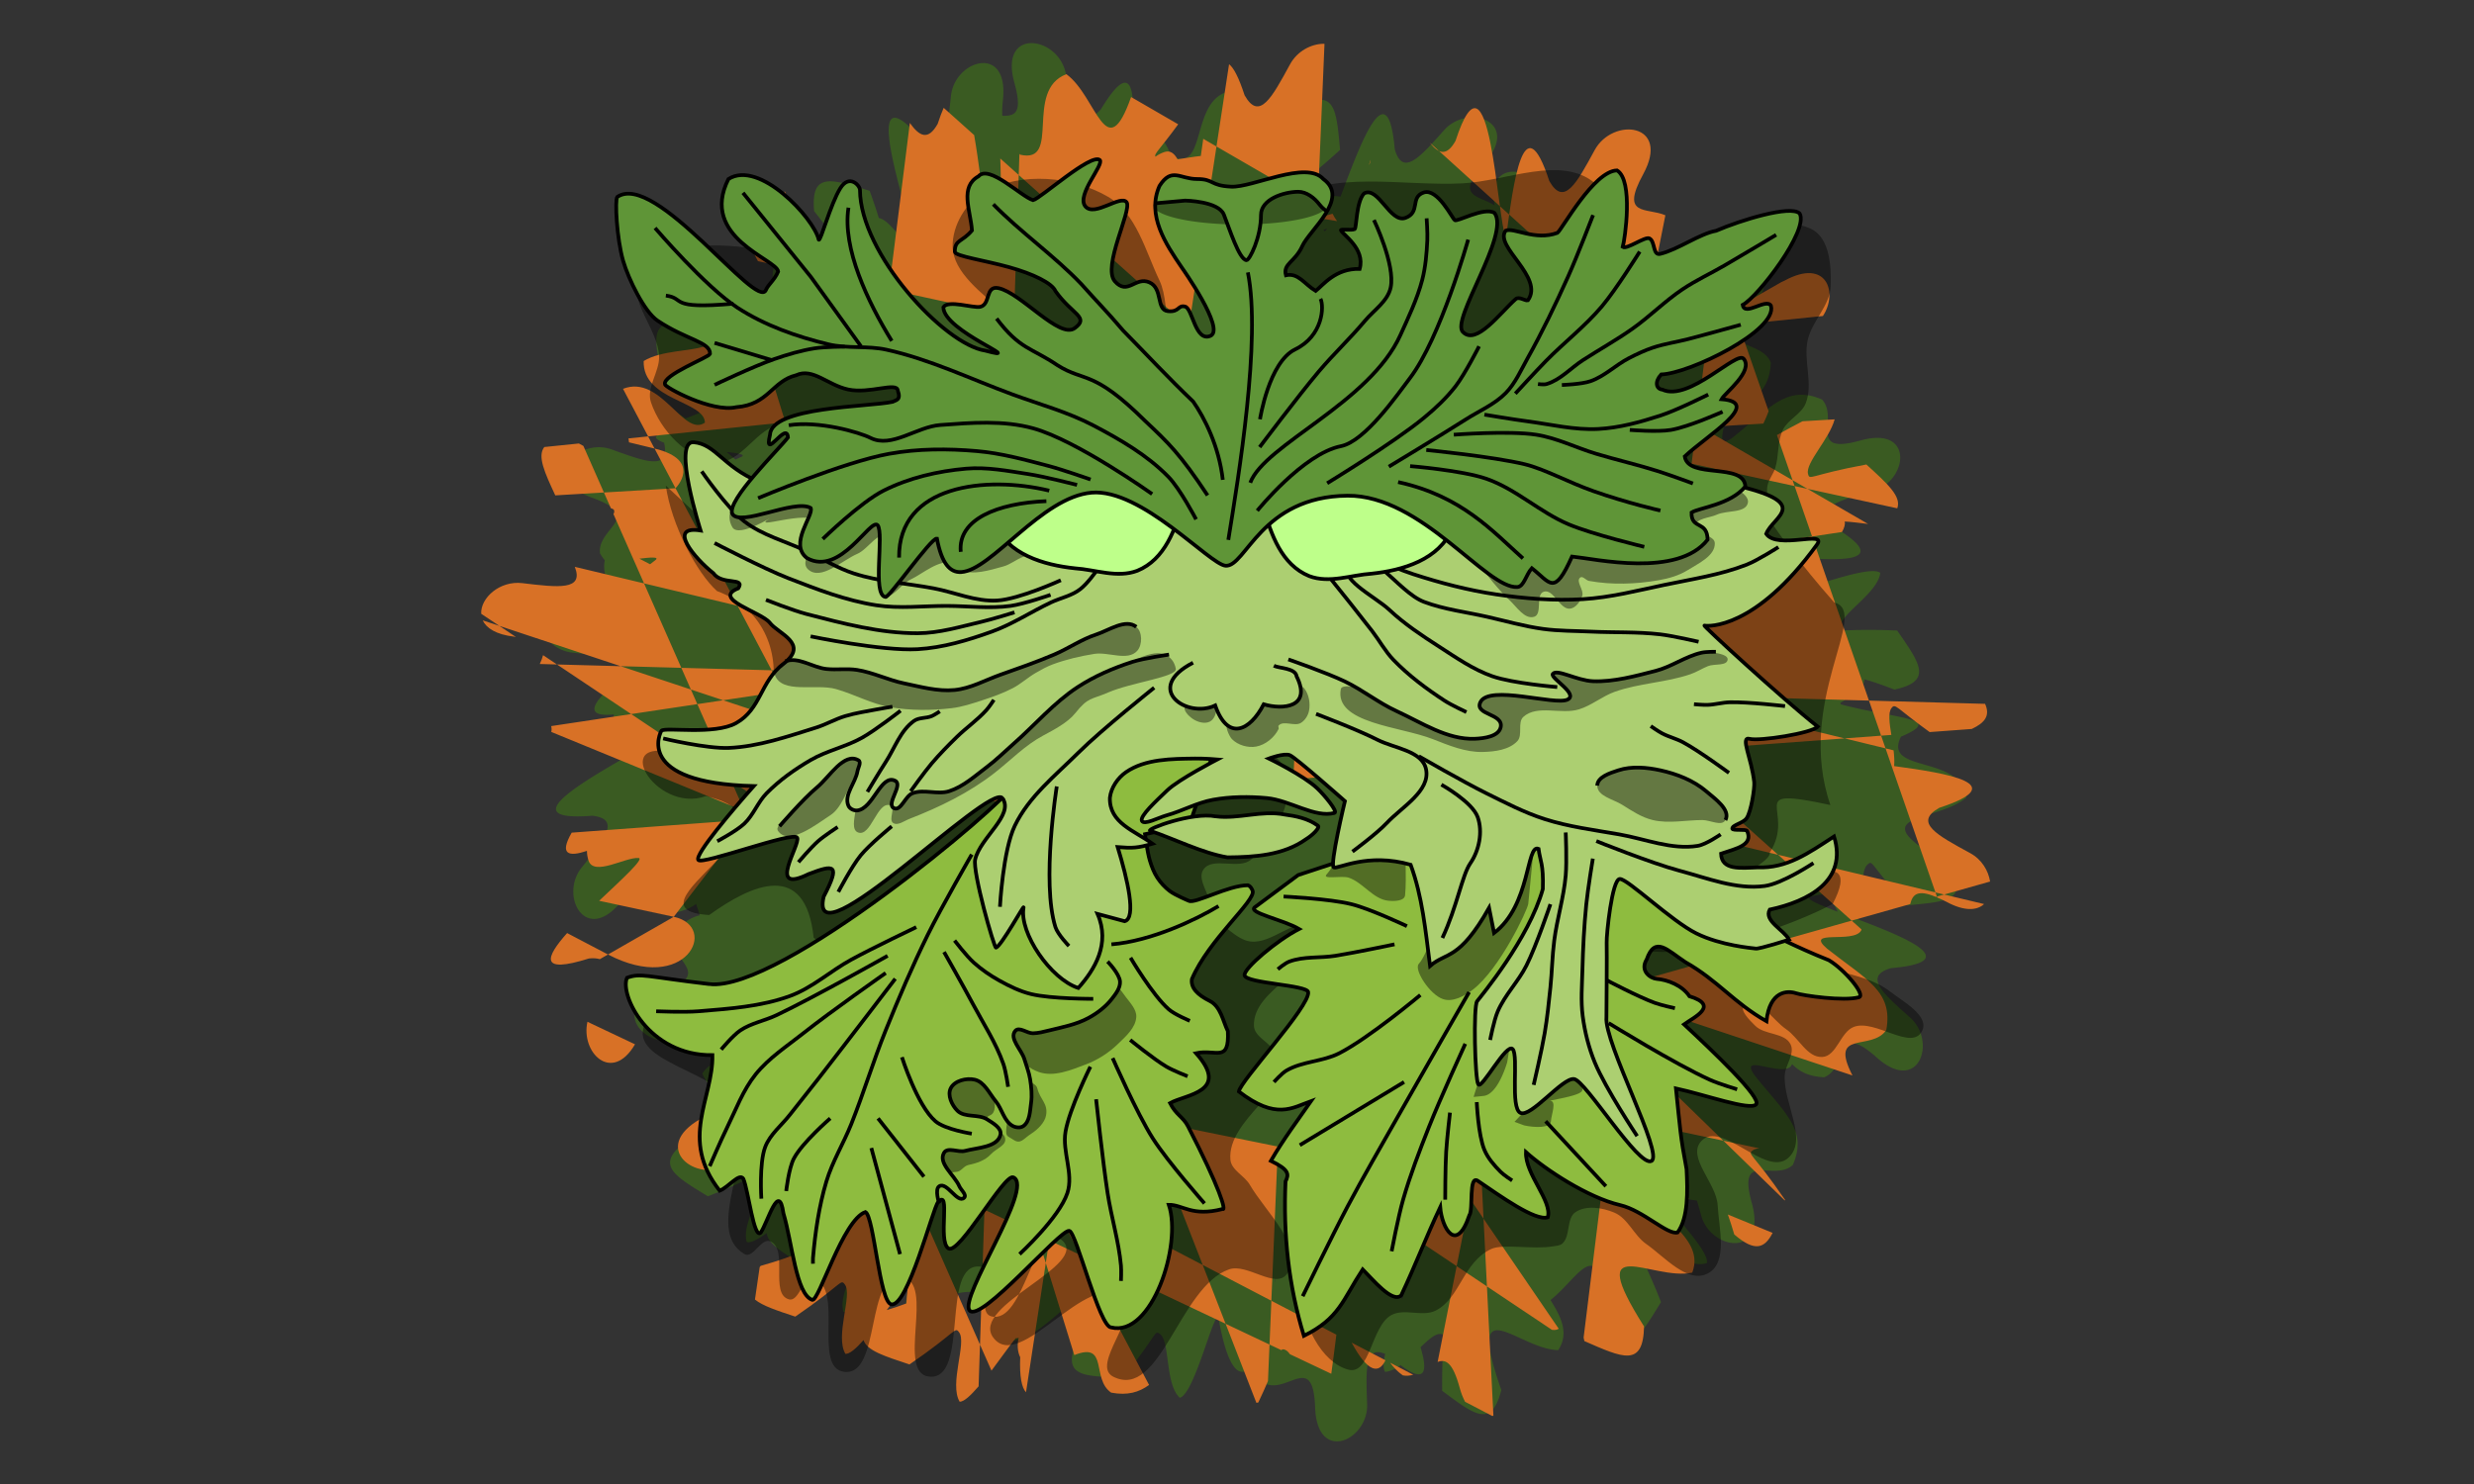 <?xml version="1.0" encoding="UTF-8" standalone="no"?>
<!-- Created with Inkscape (http://www.inkscape.org/) -->

<svg
   width="500"
   height="300"
   viewBox="0 0 132.292 79.375"
   version="1.1"
   id="svg1"
   xml:space="preserve"
   inkscape:export-filename="bitmap.png"
   inkscape:export-xdpi="300"
   inkscape:export-ydpi="300"
   inkscape:version="1.4 (86a8ad7, 2024-10-11)"
   sodipodi:docname="green_man_icon.svg"
   xmlns:inkscape="http://www.inkscape.org/namespaces/inkscape"
   xmlns:sodipodi="http://sodipodi.sourceforge.net/DTD/sodipodi-0.dtd"
   xmlns="http://www.w3.org/2000/svg"
   xmlns:svg="http://www.w3.org/2000/svg"><rect x="0" y="0" width="132.292" height="79.375" fill="#333333" stroke="none"/><sodipodi:namedview
     id="namedview1"
     pagecolor="#ffffff"
     bordercolor="#000000"
     borderopacity="0.25"
     inkscape:showpageshadow="2"
     inkscape:pageopacity="0.0"
     inkscape:pagecheckerboard="0"
     inkscape:deskcolor="#d1d1d1"
     inkscape:document-units="mm"
     inkscape:zoom="1.3228491"
     inkscape:cx="207.12869"
     inkscape:cy="187.09617"
     inkscape:window-width="1920"
     inkscape:window-height="1094"
     inkscape:window-x="2869"
     inkscape:window-y="-11"
     inkscape:window-maximized="1"
     inkscape:current-layer="layer1"
     showgrid="false"
     showguides="false" /><defs
     id="defs1"><rect
       x="17.105"
       y="1565.113"
       width="4969.02"
       height="2061.16"
       id="rect3" /><rect
       x="852.705"
       y="480.78"
       width="1070.417"
       height="468.685"
       id="rect1" /><clipPath
       clipPathUnits="userSpaceOnUse"
       id="clipPath1"><path
         id="path1"
         style="fill-rule:evenodd;stroke-width:0.05"
         d="m 123.821,90.373 76.159,-1.131 21.497,55.228 -110.031,0.495 z"
         sodipodi:nodetypes="ccccc" /></clipPath></defs><g
     inkscape:label="Layer 1"
     inkscape:groupmode="layer"
     id="layer1"
     transform="translate(-188.088,446.237)"><g
       id="g115"
       inkscape:label="icon"
       transform="matrix(0.42,0,0,0.42,189.543,-394.666)"><path
         id="path43-8"
         style="fill:#3a5b22;fill-opacity:1;fill-rule:evenodd;stroke:none;stroke-width:0.181;stroke-dasharray:none;stroke-opacity:1"
         d="m 184.954,-107.737 c -1.455,-0.322 -3.32,0.126 -4.566,1.527 -3.07,3.449 -5.245,5.964 -6.276,2.432 -0.907,-10.338 -4.503,-0.328 -6.906,6.031 -0.964,-0.119 -1.972,-0.164 -2.866,-0.242 -0.22,-0.768 -0.599,-1.299 -1.337,-1.237 -0.464,0.039 -0.868,0.149 -1.226,0.309 -0.176,-0.437 0.858,-0.651 5.373,-4.787 -0.471,-5.073 -0.604,-7.893 -5.098,-5.539 -6.8,12.323 -5.311,1.808 -8.625,-1.987 -5.542,0.762 -3.038,10.641 -7.749,8.324 -2.013,-4.761 -2.236,-1.142 -3.348,4.31 -0.548,0.815 -1.059,1.789 -1.555,2.442 -0.28,-0.421 -0.544,-0.776 -0.791,-1.062 0.254,-5.436 3.047,-22.13 -3.289,-11.648 -2.481,2.717 -3.327,-0.499 -4.563,-4.948 -1.236,-4.449 -8.378,-5.358 -6.451,1.555 1.102,3.953 0.034,4.257 -1.535,4.212 -0.032,-0.538 -0.009,-1.211 0.081,-2.06 0.762,-7.136 -6.132,-5.063 -6.619,-0.471 -0.487,4.592 -0.792,7.903 -3.686,5.632 -7.114,-8.292 -3.501,3.541 -1.823,9.977 -0.39,0.779 -0.755,1.536 -1.119,2.126 -0.831,-0.974 -1.718,-2.031 -2.551,-2.181 -0.283,-0.911 -0.644,-2.015 -1.171,-3.466 -4.866,-1.511 -7.521,-2.469 -7.07,2.584 8.773,11.006 -0.367,5.599 -5.143,7.204 -1.231,4.683 6.151,6.419 5.603,9.046 -2.995,1.219 -3.899,-7.136 -8.922,-6.298 -2.037,4.609 2.51,14.206 -7.645,4.461 -4.991,-0.912 -4.281,1.82 -3.222,6.804 6.418,3.02 6.816,2.4 6.47,3.251 -0.307,0.755 -1.876,1.292 -3.505,1.932 -2.926,-2.104 -4.928,-2.694 -3.269,1.772 -0.213,0.202 -0.397,0.416 -0.527,0.651 0.133,0.263 0.525,0.479 1.057,0.667 0.003,0.005 0.003,0.008 0.006,0.012 0.777,3.596 -2.335,2.422 -6.677,0.852 -4.342,-1.57 -9.222,3.724 -2.471,6.159 6.751,2.435 0.567,3.808 0.985,7.088 0.197,0.327 0.402,0.611 0.611,0.875 -0.634,2.658 2.824,5.823 -3.638,5.133 -7.136,-0.762 -5.062,6.133 -0.471,6.619 4.592,0.487 7.902,0.792 5.631,3.686 -4.227,3.626 -3.215,4.462 -0.356,4.188 -0.085,0.361 -0.116,0.756 -0.08,1.191 0.171,2.09 4.518,0.6 6.042,1.089 1.906,0.611 -23.474,11.771 -8.703,10.618 3.653,0.435 1.532,2.995 -1.365,6.591 -2.897,3.596 0.523,9.932 5.021,4.34 4.498,-5.592 3.785,0.701 7.022,1.373 1.055,-0.225 1.867,-0.588 2.525,-1.069 a 72.78,65.502 13.066 0 0 0.473,1.439 c -1.292,0.319 -2.395,1.063 -3.407,2.545 -0.607,3.25 5.487,4.979 -1.394,7.018 -6.881,2.039 -2.316,7.607 2.11,6.292 4.426,-1.316 7.599,-2.307 6.616,1.238 -0.249,0.493 -0.449,0.927 -0.626,1.333 -1.155,0.121 -2.215,0.58 -2.989,1.729 1.947,4.647 12.044,7.942 -2.016,8.619 -4.093,2.998 -1.621,4.359 2.727,7.016 6.605,-2.586 6.428,-3.3 6.808,-2.464 0.661,1.455 -2.63,5.861 -1.856,8.297 0.508,0.151 1.451,-0.361 2.544,-1.145 0.106,1.365 2.091,2.52 4.809,4.181 6.605,-2.586 6.429,-3.3 6.809,-2.463 0.661,1.455 -2.63,5.861 -1.856,8.297 1.452,0.432 6.425,-4.484 8.446,-6.02 0.116,0.043 0.239,0.054 0.371,0.019 -0.393,0.796 -0.529,1.646 -0.358,2.376 -2.008,7.306 2.073,5.158 5.774,1.343 5.724,-1.312 1.958,3.077 4.102,5.403 4.451,1.942 6.597,-1.017 11.372,-4.825 2.991,-2.174 -0.187,3.288 1.193,4.577 0.001,10e-4 0.005,0.002 0.006,0.003 -0.374,0.251 -0.716,0.489 -1.147,0.765 -2.055,4.639 0.768,4.587 5.861,4.724 4.438,-5.533 3.929,-6.064 4.675,-5.528 1.299,0.932 0.64,6.392 2.525,8.118 1.948,-0.461 4.578,-12.1 4.964,-9.966 1.288,7.116 2.976,7.684 4.389,5.612 0.226,0.834 0.675,1.661 1.435,2.528 2.996,1.399 6.191,-4.071 6.449,3.101 0.258,7.172 6.789,4.141 6.619,-0.473 -0.159,-4.326 -0.317,-7.515 2.291,-6.383 -0.226,1.069 -0.283,1.923 0.003,2.282 0.642,-0.048 1.303,-0.383 1.959,-0.856 3.257,2.45 3.452,0.739 2.546,-2.28 0.97,-0.935 1.841,-1.716 2.496,-1.687 0.918,0.04 0.19,0.143 0.26,7.236 4.089,3.039 6.277,4.823 7.527,-0.094 -4.627,-13.293 2.203,-5.159 7.241,-5.09 1.493,-2.206 0.23,-4.432 -0.978,-6.373 3.81,-3.012 6.45,-9.433 7.048,2.983 2.998,4.093 4.36,1.62 7.017,-2.727 -2.586,-6.605 -3.3,-6.428 -2.464,-6.808 1.455,-0.661 5.86,2.63 8.296,1.856 0.504,-1.696 -6.288,-8.197 -6.468,-9.185 0.028,-0.037 0.059,-0.085 0.087,-0.123 0.05,-0.003 0.116,0.005 0.213,0.038 2.156,0.769 3.759,1.174 4.916,1.3 0.178,0.607 0.359,1.243 0.548,1.924 1.236,4.449 8.378,5.358 6.451,-1.555 -1.927,-6.913 2.775,-2.669 5.206,-4.91 1.942,-4.451 -1.017,-6.598 -4.826,-11.373 -2.174,-2.991 3.288,0.187 4.577,-1.192 0.061,-0.092 0.11,-0.183 0.162,-0.274 0.969,1.001 2.206,1.59 4.072,1.673 3.083,-1.195 1.343,-7.286 6.701,-2.511 5.357,4.775 7.687,-2.037 4.237,-5.107 -3.449,-3.069 -5.964,-5.245 -2.432,-6.276 9.378,-0.823 1.967,-3.873 -4.242,-6.227 0.773,-2.351 0.269,-6.155 1.285,-6.99 0.71,-0.583 0.236,-0.02 5.027,5.211 5.073,-0.471 7.893,-0.604 5.539,-5.098 -12.323,-6.8 -1.809,-5.312 1.987,-8.626 -0.762,-5.542 -10.641,-3.038 -8.324,-7.749 5.691,-2.407 -0.548,-2.238 -7.64,-4.113 -0.026,-0.062 -0.053,-0.129 -0.079,-0.19 2.225,-1.295 3.096,-2.276 3.08,-3.005 1.012,0.284 2.26,0.71 3.81,1.311 4.958,-1.077 3.251,-3.326 0.357,-7.519 -7.086,-0.319 -7.214,0.405 -7.222,-0.513 -0.014,-1.598 4.783,-4.288 5.065,-6.829 -1.522,-1.301 -12.47,3.443 -10.975,1.873 1.43,-1.503 2.393,-2.705 2.999,-3.668 4.916,0.238 8.316,-0.293 2.081,-4.061 -2.717,-2.481 0.499,-3.327 4.948,-4.563 4.449,-1.236 5.358,-8.378 -1.555,-6.451 -6.913,1.927 -2.669,-2.775 -4.91,-5.206 -4.451,-1.942 -6.597,1.018 -11.373,4.826 -2.267,1.647 -0.993,-1.089 -0.843,-3.073 3.416,-1.526 5.531,-2.776 5.696,-6.453 -1.195,-3.083 -7.285,-1.343 -2.51,-6.7 4.775,-5.357 -2.038,-7.687 -5.107,-4.238 -3.07,3.449 -5.245,5.964 -6.276,2.432 -0.89,-10.137 -4.362,-0.712 -6.764,5.657 -0.545,-2.594 3.749,-24.726 -3.316,-13.036 -2.481,2.717 -3.326,-0.499 -4.563,-4.947 -1.189,-4.28 -7.841,-5.28 -6.629,0.805 -2.018,-1.304 -5.148,-1.053 -1.329,-5.338 2.835,-3.181 1.586,-5.294 -0.54,-5.764 z m 2.409,15.138 c -0.074,0.259 -0.192,0.451 -0.348,0.589 0.128,-0.186 0.244,-0.382 0.348,-0.589 z m -21.856,-1.098 c -0.195,0.316 -0.345,0.428 -0.435,0.253 -0.009,-0.015 -0.014,-0.035 -0.021,-0.051 0.153,-0.066 0.303,-0.134 0.456,-0.201 z m 15.686,5.369 c 0.003,0.747 0.167,1.447 0.467,2.134 a 72.78,65.502 13.066 0 0 -2.742,-1.11 c 0.806,-0.376 1.558,-0.711 2.275,-1.025 z m 38.193,35.993 c -0.185,0.095 -0.373,0.186 -0.554,0.283 a 72.78,65.502 13.066 0 0 -0.17,-0.337 c 0.215,0.012 0.481,0.036 0.723,0.054 z M 90.69,-64.989 c 0.442,0.11 0.56,0.238 0.188,0.402 -0.25,0.11 -0.471,0.215 -0.702,0.322 -0.364,-0.314 -0.727,-0.626 -1.116,-0.962 0.672,0.076 1.282,0.152 1.63,0.239 z M 229.424,-8.956 c 0.357,0.806 0.72,1.59 1.085,2.279 -2.352,-0.897 -4.051,-1.605 -3.566,-1.855 0.53,-0.273 1.492,-0.34 2.481,-0.424 z m -9.511,13.086 c 0.2,0.04 0.448,0.317 0.772,0.93 0.168,0.356 0.309,0.681 0.463,1.02 -0.635,-0.433 -1.244,-0.842 -1.807,-1.228 0.156,-0.464 0.329,-0.771 0.572,-0.721 z M 96.224,11.192 a 72.78,65.502 13.066 0 0 0.459,0.493 c -0.355,1.046 -1.32,1.191 -2.562,1.06 0.696,-0.499 1.4,-1.021 2.103,-1.554 z m 79.145,29.692 c 0.208,9.7e-4 0.012,0.75 -0.317,1.78 -0.174,-0.41 -0.32,-0.757 -0.488,-1.15 0.191,-0.164 0.376,-0.319 0.577,-0.498 0.101,-0.09 0.176,-0.133 0.228,-0.132 z m -16.527,-0.887 c 0.005,0.006 0.014,0.012 0.017,0.018 0.029,0.132 0.011,0.334 -0.05,0.598 0.011,-0.205 0.029,-0.421 0.033,-0.616 z m -57.975,-11.077 c 0.074,0.017 0.083,0.114 0.015,0.305 -0.238,0.669 -0.431,1.269 -0.603,1.835 -0.692,0.101 -1.563,0.181 -2.524,0.251 1.53,-1.326 2.823,-2.461 3.112,-2.392 z" /><path
         id="path43-3"
         style="fill:#d87126;fill-opacity:1;fill-rule:evenodd;stroke:none;stroke-width:0.188;stroke-dasharray:none;stroke-opacity:1"
         d="m 165.041,-117.213 c -1.548,0.016 -3.331,0.907 -4.264,2.619 -2.297,4.214 -3.909,7.27 -5.783,3.937 -0.761,-2.331 -1.411,-3.522 -1.979,-3.955 l -1.602,10.478 12.884,7.466 0.868,-20.533 c -0.042,-8.9e-4 -0.081,-0.012 -0.123,-0.012 z m -0.743,20.544 -0.049,1.169 c 0.305,-0.236 0.601,-0.461 0.892,-0.68 z m -12.884,-7.466 -1.684,-0.976 c -0.1,0.734 -0.218,1.5 -0.31,2.182 -1.004,0.106 -2.035,0.297 -2.958,0.428 -0.403,-0.726 -0.912,-1.174 -1.644,-0.938 -0.46,0.148 -0.844,0.355 -1.169,0.601 -0.236,-0.337 0.535,-0.895 2.89,-4.122 l -5.996,-3.474 c -3.199,9.061 -4.366,-0.112 -8.241,-2.907 -5.432,2.073 -0.576,11.487 -5.89,10.249 -0.033,-0.046 -0.053,-0.063 -0.086,-0.107 l -0.089,2.695 21.657,19.393 z m -3.519,23.024 -0.515,3.371 5.649,1.226 z m 18.301,-14.458 c 0.16,0.327 0.349,0.64 0.573,0.941 -0.844,-0.147 -1.691,-0.28 -2.541,-0.401 z m 39.351,15.389 0.542,-2.73 c -0.513,-0.231 -0.267,-2.166 -0.489,-3.617 0.54,-0.409 0.985,-0.791 1.442,-1.177 l 1.523,-7.67 c -2.368,-1.02 -5.791,0.202 -2.83,-5.218 3.576,-6.546 -3.869,-7.304 -6.166,-3.09 -2.297,4.214 -3.909,7.27 -5.783,3.937 -3.283,-10.054 -4.583,0.304 -5.518,7.316 -1.161,-2.498 -2.014,-25.914 -6.42,-12.419 -1.12,1.993 -2.148,1.675 -3.283,0.218 z m 0,0 -0.787,3.961 8.244,-4.726 z m 7.457,-0.765 1.039,-0.106 0.065,-0.526 z m 1.104,-0.632 3.121,-1.789 -2.138,-6.169 z m 0.983,-7.957 0.209,-1.692 c -0.255,0.033 -0.517,0.057 -0.753,0.123 z m 2.138,6.169 0.665,1.92 10.73,-1.1 c 1.959,-2.974 0.488,-7.44 -4.876,-4.51 -0.165,0.09 -0.257,0.109 -0.41,0.188 z m 0.665,1.92 -3.851,0.395 -1.47,11.89 c 0.119,-0.018 0.23,-0.035 0.346,-0.053 -0.126,0.107 -0.254,0.213 -0.379,0.32 l -0.02,0.167 0.608,0.353 7.913,-0.47 c 0.273,-0.578 0.509,-1.117 0.672,-1.579 z m -4.766,13.071 -0.657,0.039 -0.568,4.598 13.113,2.846 -0.258,-0.744 z m 11.631,6.739 1.898,1.1 11.433,2.481 c 0.566,-1.514 -1.269,-3.155 -3.935,-5.583 -7.249,1.342 -7.208,2.105 -7.432,1.177 -0.334,-1.388 2.722,-4.423 3.395,-6.924 l -4.095,0.243 c -1.156,0.609 -2.184,1.14 -3.256,1.759 z m 1.898,1.1 -1.64,-0.356 2.226,6.425 3.809,-0.573 c 0.312,-0.549 0.429,-0.997 0.343,-1.334 0.78,0.036 1.892,0.176 2.978,0.309 z m 0.586,6.069 -16.797,2.527 -2.168,17.546 c 0.189,0.046 0.239,0.059 0.428,0.105 11.809,0.33 15.003,0.419 25.78,0.721 z m 7.243,20.898 1.549,4.468 1.299,-0.096 c -0.24,-1.5 -0.428,-2.833 0.014,-3.41 0.521,-0.678 0.55,-0.055 4.866,3.048 l 5.359,-0.396 c 1.653,-0.775 2.382,-1.678 1.697,-3.2 -5.753,-0.161 -8.604,-0.24 -14.784,-0.414 z m 1.549,4.468 -4.65,0.345 c 2.132,0.52 3.122,0.761 5.21,1.271 z m 0.56,1.616 6.358,18.348 1.105,0.264 5.851,-1.653 c -0.221,-1.372 -1.048,-2.807 -2.523,-3.611 -4.214,-2.297 -7.27,-3.909 -3.937,-5.783 9.301,-3.037 1.081,-4.383 -5.758,-5.308 0.056,-0.618 0.009,-1.307 -0.071,-2.007 -0.409,-0.1 -0.614,-0.15 -1.024,-0.25 z m 7.463,18.612 -0.922,0.26 0.045,0.131 c 0.363,0.162 0.665,0.264 1.114,0.51 2.361,1.289 3.956,1.134 4.85,0.316 z m -0.922,0.26 -0.182,-0.525 -20.032,-4.796 9.365,8.386 7.453,-2.105 c 0.289,-1.215 0.926,-1.904 3.247,-0.918 z m -10.85,3.065 -28.567,8.072 -0.252,2.036 28.919,9.612 c -3.035,-5.912 2.419,-3.017 4.304,-5.785 0.92,-4.963 -2.58,-6.44 -7.558,-10.381 -2.903,-2.518 3.372,-0.583 4.354,-2.283 0.019,-0.052 0.032,-0.102 0.048,-0.152 z m -28.818,10.107 -3.194,-1.062 -2.97,0.839 5.528,5.379 z m -0.636,5.156 -1.201,9.716 c 6.144,1.308 8.576,1.827 14.315,3.048 z m 13.115,12.764 7.825,7.616 c 0.011,-0.032 0.019,-0.052 0.03,-0.084 -4.17,-6.08 -4.851,-5.733 -4.094,-6.314 0.193,-0.148 0.489,-0.212 0.829,-0.24 -1.794,-0.382 -2.75,-0.586 -4.59,-0.977 z M 201.629,19.433 c -6.531,-1.39 -0.745,6.033 -0.745,6.033 z m -0.745,6.033 -2.728,22.086 c 0.043,0.182 0.05,0.256 0.097,0.448 4.854,2.116 7.488,3.408 7.599,-1.864 -7.808,-12.371 1.018,-5.741 6.135,-6.855 0.993,-2.584 -0.809,-4.541 -2.488,-6.223 0.79,-0.99 1.456,-2.18 2.065,-3.211 z m -15.916,-1.998 -1.275,6.42 1.721,2.522 z m 0.446,8.942 0.432,8.623 8.276,5.536 c 0.402,0.049 0.682,-0.006 0.861,-0.145 z m 0.432,8.623 -3.854,-2.578 -2.423,12.205 c 1.028,-0.393 1.927,0.029 2.819,3.328 0.189,0.699 0.424,1.256 0.678,1.743 1.456,0.759 2.039,1.064 3.474,1.813 0.043,-0.017 0.087,-0.033 0.13,-0.052 z m -3.854,-2.578 1.701,-8.567 -24.462,-6.659 z m -22.761,-15.226 -16.76,-3.398 7.189,18.473 c 4.064,2.121 4.767,2.487 8.741,4.561 z m -0.829,19.635 -0.236,5.577 1.508,0.714 c 0.124,-0.132 0.257,-0.136 0.5,-0.034 0.214,0.089 0.407,0.292 0.593,0.551 l 5.263,2.491 c 0.257,-1.843 0.468,-3.591 0.647,-4.982 -3.673,-1.916 -4.512,-2.354 -8.274,-4.317 z m -0.236,5.577 -5.589,-2.645 3.917,10.067 c 0.091,-0.019 0.153,-0.027 0.245,-0.046 0.558,-1.162 0.878,-1.918 1.23,-2.728 z m -5.589,-2.645 -2.916,-7.492 c -8.619,-4.498 -9.603,-5.007 -18.541,-9.673 l -0.328,2.151 3.31,6.27 z m -18.475,-8.745 -3.981,-1.885 -0.44,2.884 3.633,11.732 c 4.391,-1.75 2.123,3.033 4.694,4.785 2.075,0.385 3.531,-0.037 4.823,-0.983 z m -4.421,0.999 -1.123,-3.623 -6.684,-3.164 -0.569,17.189 1.462,3.313 c 1.169,-1.561 2.363,-3.262 3.082,-4.129 0.128,0.015 0.255,-10e-4 0.38,-0.067 -0.211,0.898 -0.149,1.79 0.195,2.49 -0.1,2.494 0.197,3.876 0.739,4.459 z m -8.376,10.402 -8.881,-20.132 -14.754,4.169 c 3.231,1.895 5.267,3.224 -4.293,5.933 -0.053,0.061 -0.074,0.107 -0.124,0.167 -0.224,1.6 -0.382,2.586 -0.599,4.119 0.977,0.807 2.798,1.402 5.131,2.177 6.08,-4.17 5.733,-4.851 6.314,-4.094 1.012,1.318 -1.286,6.552 0.07,8.836 0.549,0.034 1.385,-0.706 2.307,-1.757 0.428,1.357 2.709,2.06 5.851,3.103 6.08,-4.17 5.734,-4.851 6.315,-4.094 1.012,1.318 -1.286,6.552 0.07,8.836 0.566,0.035 1.462,-0.852 2.416,-1.954 z m -8.881,-20.132 2.026,-0.572 -2.879,-1.363 z m -0.854,-1.935 -4.558,-10.334 C 102.049,13.459 96.249,16.608 95.926,18.981 Z m -15.644,-7.405 -9.093,-4.304 c 1.573,1.497 3.426,2.454 -1.104,5.024 -6.487,3.681 -0.558,8.246 3.614,5.874 2.686,-1.527 4.863,-2.773 6.04,-2.463 0.161,-1.179 0.38,-2.928 0.543,-4.131 z m -13.608,-25.014 -8.376,4.801 c 9.922,5.189 14.234,-3.547 8.376,-4.801 z m -8.376,4.801 c -1.893,-0.99 -3.312,-1.74 -5.203,-2.729 -2.73,3.065 -3.614,5.255 2.778,3.236 0.606,-0.067 1.034,-0.015 1.388,0.088 z m 8.376,-4.801 9.486,-12.381 -22.481,1.665 c -1.604,2.785 -0.409,3.109 1.94,2.322 -0.001,0.385 0.06,0.793 0.198,1.224 0.664,2.076 4.716,-0.454 6.374,-0.317 0.776,0.064 -2.047,2.64 -5.019,5.449 3.349,0.717 6.114,1.314 9.501,2.039 z m 9.486,-12.381 1.796,-0.134 -2.264,-0.929 z m -0.468,-1.062 -1.699,-3.851 -12.741,-8.523 -10.184,1.531 c 0.064,0.264 0.071,0.512 0.009,0.743 z m -14.44,-12.373 8.422,-1.267 -0.821,-1.86 -8.942,-2.972 c -2.803,-0.076 -5.335,-0.144 -8.103,-0.219 z m -9.444,-6.318 -1.774,-1.187 c -0.084,0.341 -0.238,0.74 -0.418,1.127 0.746,0.02 1.443,0.039 2.192,0.059 z m 8.103,0.219 c 2.672,0.073 5.023,0.135 7.724,0.209 l -4.744,-10.752 -8.817,-2.111 c 1.188,3.03 -2.104,2.624 -6.681,2.077 -2.873,-0.343 -5.339,1.885 -5.235,3.902 l 2.302,1.54 z m -15.45,-5.135 -2.112,-0.702 c 0.456,0.982 1.685,1.803 3.992,2.076 0.103,0.012 0.146,0.034 0.244,0.047 z m 18.43,-5.408 11.909,2.851 -7.904,-14.971 -9.114,0.542 0.886,2.008 c 0.346,0.091 0.473,0.207 0.419,0.543 -0.009,0.062 -0.073,0.127 -0.097,0.189 z m -5.109,-11.578 -2.616,-5.93 c -0.195,-0.106 -0.366,-0.193 -0.573,-0.31 l -4.403,0.451 c -0.906,1.147 0.027,3.228 1.399,6.157 z m 9.114,-0.542 c 0,0 3.54,-3.547 -2.669,-5.056 z m -2.669,-5.056 -0.816,-1.546 -2.506,0.257 c 0.039,0.187 0.04,0.325 0.07,0.5 1.167,0.284 2.083,0.505 3.252,0.789 z m -0.816,-1.546 17.474,-1.791 -5.339,-17.241 c -0.223,-0.072 -0.439,-0.12 -0.638,-0.11 -0.5,-0.855 -1.126,-1.889 -2,-3.234 -5.281,-0.386 -8.195,-0.732 -6.551,4.278 11.468,9.081 0.944,5.754 -3.514,8.502 -0.146,5.03 7.736,5.053 7.798,7.842 -2.73,1.927 -5.593,-6.203 -10.43,-4.304 z m 29.837,-12.452 -4.135,-6.057 -1.675,-1.63 -2.538,-0.55 c 0,0 7.906,11.696 8.348,8.237 z m -8.348,-8.237 -1.202,-3.089 -8.878,-8.638 c -3.239,-1.031 -0.095,5.081 2.57,10.097 z m -1.202,-3.089 3.739,3.639 0.66,0.143 -6.807,-9.97 z m -2.409,-6.188 -0.485,-1.247 c -0.033,0.131 -0.081,0.24 -0.127,0.349 z m 6.807,9.97 1.015,1.487 4.372,4.255 c 0.207,-1.616 0.378,-2.829 0.585,-4.446 z m 5.972,1.296 15.927,3.457 0.598,-18.046 -2.346,-2.101 c 0.008,1.229 0.094,2.818 0.144,4.662 -0.363,0.954 -0.652,2.06 -1.001,2.838 -0.383,-0.361 -0.733,-0.658 -1.051,-0.89 -0.403,-2.195 -0.825,-6.221 -1.421,-9.591 l -3.88,-3.474 c -0.243,0.562 -0.497,1.223 -0.765,2.046 -1.204,2.143 -2.303,1.628 -3.543,-0.121 -1.301,10.282 -1.332,10.802 -2.662,21.22 z m 15.927,3.457 21.193,8.296 0.546,-3.578 z m 21.193,8.296 -1.501,9.816 z m 55.329,-0.568 2.065,1.197 0.533,-2.686 z m 2.065,1.197 -1.142,5.755 9.387,-0.558 0.048,-0.392 z m -1.142,5.755 -0.405,2.039 z m -0.405,2.039 -3.064,15.429 10.831,-1.629 1.457,-11.798 z m -3.064,15.429 -2.622,13.163 c 0.005,9.7e-4 0.005,0.001 0.009,0.003 z m -2.613,13.165 -0.002,0.005 2.91,2.606 c 3.917,0.109 4.524,0.127 8.357,0.234 l 0.012,-0.092 c -4.987,-1.217 -6.138,-1.498 -11.277,-2.752 z m 11.265,2.844 -0.806,6.528 0.816,0.73 23.108,-1.711 c -9.28,-2.266 -12.662,-3.09 -22.678,-5.534 -0.201,-0.006 -0.238,-0.008 -0.439,-0.012 z m 0.011,7.258 -0.915,0.068 -1.119,9.052 16.676,3.992 z m -2.033,9.12 -12.466,-2.984 6.494,24.407 3.446,-0.974 z m -74.231,40.709 10.458,-2.955 z m 0,0 -4.737,1.338 1.823,3.452 c 0.977,0.51 1.046,0.545 2.02,1.054 z m -2.914,4.791 c -1.536,-0.802 -1.633,-0.852 -3.176,-1.657 l 2.634,8.508 1.563,0.74 0.671,-4.386 z m -3.176,-1.657 -0.402,-1.299 -1.355,0.383 c 0.855,0.447 0.903,0.471 1.757,0.916 z m -1.757,-0.916 c -0.998,-0.521 -1.049,-0.547 -2.05,-1.069 l -0.056,1.664 z m -2.105,0.595 -7.613,2.151 7.425,3.515 z m 0.056,-1.664 0.299,-9.017 -15.404,1.136 c 7.486,3.911 7.73,4.03 15.106,7.882 z m -25.651,-42.694 -2.865,0.212 z m 0,0 4.465,-0.331 c 0.236,-1.788 0.466,-3.545 0.704,-5.357 l -3.096,-5.864 -9.931,-3.301 -3.288,0.494 4.319,9.79 z m -7.859,-14.852 7.587,-1.141 -1.413,-2.677 c -4.074,-0.111 -7.48,-0.202 -11.501,-0.311 l 1.219,2.763 z m 6.173,-3.818 c 3.022,0.083 5.484,0.148 8.53,0.231 0.236,-1.807 -12.865,-8.444 -12.865,-8.444 z m 14.348,-44.039 c -0.084,0.655 -0.152,1.147 -0.236,1.802 z m 34.053,31.191 2.151,-14.068 c 0,0 -3.475,13.745 -2.151,14.068 z m 0,0 -0.259,1.696 5.05,4.914 c 0,0 0.884,-5.228 -4.791,-6.61 z m 38.861,15.244 c 7.022,0.195 7.629,0.214 14.46,0.404 l 0.498,-2.51 -0.008,-0.008 c -6.946,-1.695 -14.95,2.114 -14.95,2.114 z m 14.46,0.404 -1.705,8.586 12.565,-0.931 0.099,-0.798 -7.551,-6.761 c -1.597,-0.044 -1.798,-0.051 -3.408,-0.096 z m -1.705,8.586 -12.26,0.908 0.077,1.557 11.163,2.672 z m -12.183,2.465 -4.985,-1.194 -9.517,0.705 z m -60.19,38.2 -0.009,0.295 0.244,0.463 z m 0.235,0.758 2.862,9.241 1.755,-0.496 z m -18.05,-34.19 -0.281,-0.531 -3.399,0.252 c -0.114,0.862 3.68,0.279 3.68,0.279 z m -0.281,-0.531 1.386,-0.102 5.232,-3 -1.291,-4.171 -7.413,-2.464 c -0.207,1.584 -0.402,3.066 -0.608,4.633 z m -2.086,-9.737 c 0.301,-2.296 0.58,-4.388 0.883,-6.716 l -6.933,1.043 2.344,4.442 z m 0.883,-6.716 3.523,-0.53 -0.245,-0.789 c -1.108,-0.03 -1.99,-0.053 -3.095,-0.084 -0.064,0.487 -0.12,0.916 -0.184,1.402 z m 3.279,-1.319 c 1.665,0.045 2.982,0.08 4.653,0.126 l 8.787,-1.322 -0.126,-0.324 z m 13.314,-1.52 0.879,0.21 3.602,-0.542 z m 22.14,-2.988 1.064,-6.959 z m 0,0 -0.245,1.599 3.697,-2.119 z m 3.452,-0.519 3.663,-0.551 -1.001,-0.975 z m 3.663,-0.551 7.124,6.933 c 2.804,0.078 2.825,0.08 5.619,0.157 z m 12.743,7.09 -0.216,5.101 2.546,2.477 13.582,3.251 4.908,-0.363 -0.495,-9.898 c -9.871,-0.275 -10.219,-0.288 -20.325,-0.568 z m 2.33,7.578 -2.624,-0.628 -0.215,5.095 6.904,-0.511 z m -2.839,4.468 -13.331,0.988 z m -13.331,0.988 -7.298,-10.688 -1.735,11.356 z m -9.033,0.668 -12.259,0.908 7.8e-4,0.002 z m -12.259,0.91 -0.005,-10e-4 -2.985,0.221 z m -14.847,1.098 -6.023,0.446 -1.105,0.633 z m 0,0 11.858,-0.879 0.04,-1.2 -8.556,-2.843 -4.133,2.369 z m 3.342,-4.922 8.19,-4.694 -2.813,-7.227 c -3.394,-0.093 -6.024,-0.162 -9.4,-0.254 l -4.408,0.663 3.007,9.71 z m 5.377,-11.922 c 1.323,0.036 2.34,0.063 3.665,0.099 l 0.031,-0.937 -3.555,-0.851 -0.754,0.113 z m 3.696,-0.838 4.418,1.058 c 2.394,0.066 4.213,0.113 6.611,0.179 l 2.367,-1.357 -13.351,-1.273 z m 13.397,-0.12 0.988,1.448 c 0.903,0.025 1.585,0.042 2.488,0.067 l 0.587,-3.845 z m 3.476,1.515 -0.39,2.551 20.787,4.976 0.078,-1.85 -5.403,-5.258 c -7.162,-0.198 -7.885,-0.221 -15.071,-0.419 z m -0.39,2.551 -0.371,-0.089 0.314,0.46 z m -0.371,-0.089 -1.727,-2.529 c -1.217,-0.034 -2.138,-0.057 -3.355,-0.091 l -1.728,0.99 z m -6.81,-1.63 -4.884,-1.169 c -1.612,-0.044 -2.841,-0.076 -4.45,-0.12 l -0.224,6.768 z m -9.557,5.478 -0.629,0.36 0.568,1.459 z m -0.06,1.819 -0.202,6.079 2.945,0.979 h 0.003 z m 47.199,-74.404 c -0.057,0.234 -0.128,0.46 -0.214,0.678 0.126,-0.175 0.201,-0.398 0.214,-0.678 z m -22.385,4.024 c -0.123,0.366 -0.248,0.515 -0.381,0.358 -0.012,-0.014 -0.022,-0.033 -0.033,-0.047 0.139,-0.103 0.275,-0.207 0.414,-0.311 z m -69.002,46.644 c 0.473,0.008 0.623,0.109 0.285,0.363 -0.227,0.17 -0.426,0.328 -0.636,0.491 -0.442,-0.233 -0.883,-0.463 -1.356,-0.712 0.698,-0.081 1.333,-0.148 1.707,-0.141 z m 147.069,39.614 c 0.212,-0.006 0.528,0.215 1,0.76 0.254,0.321 0.473,0.616 0.708,0.924 -0.745,-0.289 -1.457,-0.56 -2.118,-0.819 0.049,-0.507 0.152,-0.858 0.41,-0.865 z M 71.327,7.337 c -0.882,3.901 3.102,7.913 6.057,2.867 z M 94.821,27.39 c -0.603,0.423 -1.109,0.996 -1.429,1.833 0.284,0.394 0.65,0.751 1.044,1.094 0.111,-0.804 0.272,-2.11 0.385,-2.927 z m 121.698,4.49 c 0.265,0.781 0.522,1.5 0.818,2.543 2.623,2.257 3.865,1.786 4.883,-0.204 z m -104.499,9.019 c 0.079,6.2e-4 0.111,0.096 0.087,0.306 -0.084,0.733 -0.139,1.386 -0.179,2 -0.677,0.265 -1.54,0.551 -2.496,0.847 1.237,-1.702 2.28,-3.155 2.588,-3.153 z m 56.606,7.299 c 2.089,3.895 3.483,3.968 4.304,2.245 -1.872,-0.976 -2.405,-1.255 -4.304,-2.245 z m 4.893,2.552 c 0.404,0.559 0.897,1.099 1.611,1.613 0.473,0.1 0.912,0.044 1.334,-0.076 -1.265,-0.66 -1.667,-0.869 -2.945,-1.536 z"
         sodipodi:nodetypes="cscccccccccccccccsccccccccccccccccccccccccssccccccccccccccccccccccccsccccccccccccccccccccccsccccccccccccccccccccccccccccccccccscccsccccsccccccccccccccccccccccccccccccscsccccccccccccccccccccccccccsccccccccccccccccscccscccccccccccccccccccccccccccccccccccccscccscccccccccccccssccccccccccccccsscccccccccccccccccccccscccccscccccccccccccccccccccccccccccsccccccccccccccccccccccccccccccccccccccccccccccccsccccccccccccccccccccccccccccccccccccccccccccccccccccccccccccccccccccccccccccccccccccccccccccccccccccccccccccccccccccccccccccccccsccccccccccccccccccccccccccccccccccccccccscccccccccccccccccccccccccccccccccccccccccccccccccccccccccccccccccccccccccccccccccccccccccccscccccccccccccccccccccccccccccccssccssccccccccccccccccscccsscccsccss" /><g
         id="g114"
         transform="matrix(0.861,0,0,0.861,117.501,234.021)"><path
           id="path114"
           style="font-variation-settings:normal;opacity:1;vector-effect:none;fill:#000000;fill-opacity:0.42;fill-rule:evenodd;stroke:none;stroke-width:1.074;stroke-linecap:butt;stroke-linejoin:miter;stroke-miterlimit:4;stroke-dasharray:none;stroke-dashoffset:0;stroke-opacity:1;-inkscape-stroke:none;stop-color:#000000;stop-opacity:1"
           d="m 115.014,-343.968 -14.433,69.598 c 8.037,3.023 25.295,-3.739 29.943,-6.366 4.98,-9.609 -7.536,-2.152 -11.66,-1.458 -8.488,-0.264 2.639,-4.265 2.323,-6.079 4.066,-6.363 -4.258,-9.9 8.979,-7.069 -5.271,-15.305 6.015,-28.56 0.579,-29.948 -10.758,-12.192 -10.04,-14.894 -15.731,-18.678 z"
           sodipodi:nodetypes="cccccccc" /><path
           id="path10-5-8"
           style="font-variation-settings:normal;opacity:1;vector-effect:none;fill:#000000;fill-opacity:0.42;fill-rule:evenodd;stroke:none;stroke-width:1.074;stroke-linecap:butt;stroke-linejoin:miter;stroke-miterlimit:4;stroke-dasharray:none;stroke-dashoffset:0;stroke-opacity:1;-inkscape-stroke:none;stop-color:#000000;stop-opacity:1"
           d="m -42.042,-342.588 c 0.837,5.873 4.591,12.917 7.571,15.6 13.609,5.018 9.727,25.984 -4.942,24.352 -11.554,-3.85 -4.313,8.714 3.325,5.973 16.47,3.848 -13.39,16.765 0.468,17.589 6.306,-4.532 14.253,-8.165 15.444,3.374 12.041,8.713 20.867,-12.602 32.39,-14.597 -1.453,7.137 -11.781,19.842 -0.224,25.537 -0.057,-8.605 9.372,-5.702 9.362,1.398 2.295,11.313 7.303,0.327 6.609,-5.757 4.581,1.361 5.139,-0.854 4.903,-3.844 z" /><path
           id="path3-1"
           style="font-variation-settings:normal;display:inline;opacity:1;vector-effect:none;fill:#000000;fill-opacity:0.42;fill-rule:evenodd;stroke:none;stroke-width:1.074;stroke-linecap:butt;stroke-linejoin:miter;stroke-miterlimit:4;stroke-dasharray:none;stroke-dashoffset:0;stroke-opacity:1;-inkscape-stroke:none;stop-color:#000000;stop-opacity:1"
           d="m 124.624,-274.33 c 3.345,4.03 10.152,3.318 14.293,6.523 2.006,1.553 5.958,3.656 4.794,5.91 -1.539,2.981 -6.891,-1.786 -10.045,-0.643 -2.032,0.737 -2.544,4.352 -4.702,4.464 -2.242,0.117 -3.48,-2.848 -5.341,-4.104 -1.975,-1.333 -4.422,-5.26 -6.159,-3.629 -0.846,0.795 0.763,2.278 1.577,3.106 1.386,1.409 4.388,0.989 5.243,2.771 0.659,1.372 -0.744,2.967 -0.861,4.485 -0.315,4.108 3.589,9.684 0.45,12.353 -3.309,2.814 -9.783,-5.706 -12.777,-2.559 -2.249,2.364 2.225,6.232 2.399,9.49 0.181,3.393 1.562,8.485 -1.432,10.092 -2.977,1.598 -6.383,-2.423 -9.151,-4.361 -1.802,-1.262 -2.676,-3.781 -4.707,-4.628 -1.757,-0.733 -4.118,-1.122 -5.711,-0.079 -1.41,0.922 -0.708,3.531 -1.96,4.658 -0.352,0.317 -0.893,0.331 -1.36,0.411 -3.017,0.513 -7.428,-0.426 -9.173,0.401 -4.198,1.99 -4.554,7.251 -8.192,9.099 -1.962,0.997 -4.637,-0.382 -6.568,0.674 -3.011,1.647 -3.11,8.994 -6.411,8.056 -7.951,-2.26 -10.767,-22.003 -2.928,-24.625 1.021,-0.342 0.549,2.758 1.625,2.792 3.827,0.124 7.981,-6.043 6.407,-9.534 -1.592,-3.53 -9.955,2.018 -11.517,-1.525 -2.6,-5.898 13.283,-9.814 11.059,-15.864 -1.207,-3.282 -9.368,0.74 -10.144,-2.669 -0.845,-3.71 9.165,-3.622 8.695,-7.398 -0.324,-2.601 -6.817,-0.86 -7.055,-3.47 -0.261,-2.859 4.363,-3.815 6.911,-5.137 2.856,-1.482 6.109,-2.022 9.168,-3.02 7.497,-2.446 14.636,-6.866 22.512,-7.276 2.97,-0.155 5.818,1.243 8.73,1.848 2.167,0.45 5.026,-0.321 6.505,1.325 0.626,0.698 -3.738,3.744 0.263,2.8 4.724,-1.114 4.913,7.871 8.942,9.522 2.044,0.837 5.029,-1.789 6.621,-0.258 0,0 0,1e-5 0,1e-5 z m -156.658,12.457 c -4.252,1.092 -11.399,-5.034 -13.132,-1.001 -2.419,5.629 10.993,6.802 13.626,12.334 3.102,6.519 -5.092,18.007 1.154,21.627 1.219,0.707 2.475,-2.446 3.775,-1.903 2.776,1.16 -0.122,7.765 2.772,8.589 1.523,0.434 2.098,-3.499 3.623,-3.073 4.668,1.307 -0.223,13.259 4.595,13.799 5.427,0.608 3.08,-14.755 8.49,-14.012 5.046,0.693 -0.976,14.316 4.102,14.72 5.954,0.473 1.535,-16.913 7.474,-16.283 2.499,0.265 -0.788,6.711 1.64,7.36 4.946,1.322 6.377,-14.527 10.373,-11.326 4.585,3.674 -13.56,9.711 -10.09,14.452 3.918,5.354 13.87,-10.128 19.001,-5.923 3.042,2.493 -4.747,9.977 -1.228,11.735 6.961,3.479 9.759,-13.33 17.109,-15.885 2.701,-0.939 6.871,2.993 8.551,0.679 2.798,-3.855 -3.094,-9.076 -5.487,-13.194 -0.784,-1.35 -2.728,-2.15 -2.867,-3.706 -0.267,-2.98 2.166,-5.718 4.145,-7.962 1.36,-1.542 4.637,-1.5 5.071,-3.509 0.396,-1.835 -1.819,-3.293 -2.898,-4.83 -0.86,-1.226 -2.776,-1.987 -2.837,-3.483 -0.229,-5.691 9.972,-8.385 9.69,-14.073 -0.019,-0.392 -0.386,-0.781 -0.76,-0.899 -3.095,-0.975 -6.186,2.836 -9.412,2.487 -1.136,-0.123 -2.14,-0.874 -3.051,-1.563 -0.774,-0.586 -1.451,-1.323 -1.983,-2.136 -0.54,-0.824 -0.894,-1.766 -1.182,-2.708 -0.42,-1.37 -1.578,-3.034 -0.782,-4.226 1.341,-2.008 5.287,0.101 7.084,-1.512 3.653,-3.279 7.098,-9.76 4.604,-13.988 -2.11,-3.577 -8.108,-1.902 -12.24,-2.316 -7.918,-0.794 -19.144,-6.706 -23.872,-0.305 -2.163,2.928 4.558,6.966 3.343,10.397 -6.435,18.168 -29.733,26.84 -48.401,31.635 z"
           sodipodi:nodetypes="aaaaaaaaaaaaaaaaaaasaaaaaaaaaaaaaaaasaaaaaaaaaaaaaaaaaaaaaaaaaaaaaaaaaaaaaaaa" /><path
           id="path3"
           style="display:inline;fill:#8ebc3f;fill-opacity:1;fill-rule:evenodd;stroke:#000000;stroke-width:0.55"
           d="m 116.686,-278.437 c 5.059,2.283 8.043,3.965 13.252,6.048 2.345,1.391 5.509,5.177 4.445,5.48 -2.195,0.624 -8.239,-0.238 -9.313,-0.596 -1.209,-0.403 -3.885,-0.419 -4.36,4.139 -4.847,-2.749 -7.148,-5.993 -11.995,-8.742 -2.659,-1.746 -4.471,-3.954 -5.711,-0.398 -1.061,1.737 0.593,2.809 1.462,2.88 1.658,0.134 3.796,0.97 4.861,2.57 4.481,1.371 0.703,3.08 -0.798,4.158 4.149,3.866 11.571,10.903 10.646,11.847 -0.925,0.944 -7.509,-1.43 -11.846,-2.372 0.641,6.064 0.616,6.905 1.569,11.946 0.171,3.303 0.257,7.202 -1.328,9.357 -1.492,0.416 -5.096,-3.251 -8.484,-4.043 -4.793,-1.121 -11.037,-5.238 -13.936,-7.832 -0.13,3.261 3.931,7.24 3.228,9.63 -1.864,0.604 -7.071,-3.175 -10.341,-5.385 -1.398,-0.944 -0.642,4.265 -1.261,5.102 -1.914,5.706 -4.047,1.906 -4.309,-1.202 -2.132,4.531 -3.628,8.495 -5.76,13.026 -1.282,1.256 -4.27,-2.409 -5.696,-3.833 -2.973,4.542 -3.436,7.225 -8.698,9.829 -2.264,-7.393 -3.076,-15.064 -2.715,-22.832 0.523,-1.071 0.553,-1.729 -2.165,-3.05 1.914,-3.302 4.039,-6.094 5.94,-8.839 -2.794,1.009 -5.17,2.824 -10.678,-1.414 0.172,-1.516 10.551,-12.618 10.254,-14.709 -0.151,-1.061 -9.182,-1.281 -9.405,-2.475 -0.189,-1.008 4.879,-5.243 8.061,-6.859 -2.451,-1.414 -7.627,-2.41 -6.541,-3.217 l 6.408,-4.763 8.5,-2.8 20.872,-6.746 10.041,-0.141 8.627,1.414 h 0.707 l 7.92,6.789 z m -152.291,9.579 c -9.497,-1.115 -10.134,-1.682 -12.176,-0.928 -1.115,2.489 3.17,11.544 12.634,11.436 0.12,6.43 -4.956,12.372 1.07,20.052 1.326,-0.521 2.912,-2.701 3.5,-1.764 0.762,1.813 1.553,9.003 2.57,7.964 1.061,-1.546 2.696,-7.664 3.359,-2.849 1.311,4.372 1.862,11.98 4.26,12.794 0.969,0.329 4.514,-11.844 7.871,-12.991 1.271,0.727 2.064,13.245 3.803,13.648 2.426,0.562 6.155,-14.224 6.93,-15.098 1.941,-2.189 -0.079,5.751 1.52,6.824 1.6,1.073 8.262,-11.125 9.617,-10.501 3.185,1.409 -8.116,17.808 -6.47,19.694 1.645,1.886 13.338,-11.974 14.733,-11.786 1.044,0.141 4.454,14.29 6.204,14.29 5.992,1.485 10.518,-12.192 8.52,-18.137 2.081,-0.016 3.4,1.791 7.928,0.629 0.626,0.359 -0.402,-3.151 -5.087,-12.233 -0.733,-1.42 -1.75,-1.66 -2.658,-3.436 2.275,-1.289 8.967,-1.625 3.844,-7.382 2.964,-0.641 4.928,1.49 4.702,-3.254 -0.736,-1.529 -1.053,-3.662 -2.687,-4.478 -1.782,-0.89 -2.823,-1.919 -2.63,-3.229 2.46,-5.817 9.473,-11.621 8.984,-13.048 0,0 -0.22,-0.676 -0.705,-0.834 -2.939,0.009 -7.793,2.785 -8.726,2.306 0,0 -1.984,-0.81 -2.829,-1.45 -0.718,-0.544 -1.345,-1.227 -1.839,-1.98 -0.5,-0.764 -0.829,-1.637 -1.096,-2.51 -0.389,-1.27 -0.725,-3.918 -0.725,-3.918 l 6.568,-1.401 c 1.318,-3.759 3.076,-9.17 4.269,-12.969 l -11.349,-2.148 -22.134,-0.283 3.099,9.64 c -1.259,2.652 -34.385,30.563 -44.876,29.331 z"
           sodipodi:nodetypes="ccsscccsccscccsccscccccccccsscsccccccccsccccccscssscsscccscccsccccsssccccccs" /><path
           id="path43-2"
           style="fill-opacity:0.42;fill-rule:evenodd;stroke-width:1.074"
           d="m 77.409,-252.165 c 0.571,-0.055 1.107,-0.107 1.522,-0.158 2.138,-0.266 3.453,-5.005 3.453,-5.005 l 0.734,-4.578 a 2.854,12.825 14.697 0 0 -0.209,-0.121 2.854,12.825 14.697 0 0 -5.501,9.862 z" /><path
           id="path43-2-9"
           style="fill-opacity:0.42;fill-rule:evenodd;stroke-width:1.074"
           d="m 83.454,-248.484 c 0.536,0.203 1.04,0.394 1.436,0.531 1.547,0.335 3.89,0.43 3.955,-0.617 0.068,-1.091 0.901,-2.967 -0.144,-3.045 6.458,-1.232 4.732,-1.479 4.184,-3.081 -0.035,-0.078 -0.08,-0.145 -0.134,-0.201 -1.072,-0.919 -5.025,1.807 -9.296,6.412 z"
           sodipodi:nodetypes="ccscccc" /><path
           style="font-variation-settings:normal;opacity:1;vector-effect:none;fill:#000000;fill-opacity:0.42;fill-rule:evenodd;stroke:none;stroke-width:1.074;stroke-linecap:butt;stroke-linejoin:miter;stroke-miterlimit:4;stroke-dasharray:none;stroke-dashoffset:0;stroke-opacity:1;-inkscape-stroke:none"
           d="m 127.376,-380.523 c 2.673,1.321 2.952,5.507 2.829,8.486 -0.119,2.87 -2.774,5.115 -3.394,7.92 -0.672,3.039 0.841,6.431 -0.283,9.334 -0.628,1.621 -2.633,2.397 -3.394,3.96 -0.842,1.729 -0.549,3.824 -1.131,5.657 -0.281,0.885 -0.939,1.637 -1.131,2.546 -0.352,1.66 0.731,3.56 0,5.091 -3.291,6.898 -10.179,14.559 -17.82,14.426 -7.618,-0.133 -10.844,-10.874 -17.254,-14.991 -5.751,-3.694 -11.994,-7.011 -18.669,-8.486 -11.325,-2.501 -23.194,-0.392 -34.791,-0.283 -13.959,0.132 -28.109,3.52 -41.863,1.131 -5.382,-0.935 -9.826,-6.337 -15.274,-5.94 -3.758,0.274 -6.086,6.005 -9.83,5.58 -4.314,-0.489 -8.206,-4.689 -9.6,-8.8 -0.74,-2.18 1.263,-4.499 1.2,-6.8 -0.112,-4.106 -4.951,-8.501 -2.8,-12.001 2.947,-4.794 10.837,-4.844 16.401,-4 7.687,1.166 12.876,8.889 20.001,12.001 6.999,3.057 17.46,12.542 22.001,6.4 4.409,-5.962 -12.012,-11.188 -12.201,-18.601 -0.081,-3.166 2.019,-6.686 4.8,-8.2 5.333,-2.904 12.969,-2.283 18.201,0.8 4.177,2.461 5.512,8.025 7.6,12.401 1.89,3.958 0.031,12.018 4.4,12.401 9.161,0.802 5.907,-18.964 13.601,-24.001 7.515,-4.92 17.831,-2.333 26.801,-2.8 6.525,-0.34 14.616,-4.223 19.601,0 4.332,3.67 -2.077,13.895 2.8,16.801 8.841,5.268 19.974,-14.591 29.2,-10.031 z"
           id="path47"
           sodipodi:nodetypes="aaaaaaaaaaaaaaaaaaaaaaaaaaaaaaa" /><path
           style="font-variation-settings:normal;opacity:1;vector-effect:none;fill:#000000;fill-opacity:0.42;fill-rule:evenodd;stroke:none;stroke-width:1.074;stroke-linecap:butt;stroke-linejoin:miter;stroke-miterlimit:4;stroke-dasharray:none;stroke-dashoffset:0;stroke-opacity:1;-inkscape-stroke:none;stop-color:#000000;stop-opacity:1"
           d="m 67.474,-291.488 c -0.301,2.417 0.071,6.962 -0.2,9.5 -0.093,0.87 -1.63,0.896 -2.5,0.8 -2.228,-0.247 -3.688,-2.652 -5.8,-3.4 -1.049,-0.371 -4.04,0.331 -3.3,-0.5 1.461,-1.642 3.345,-5.875 5.6,-7.3 1.765,-1.116 6.459,-1.172 6.2,0.9 z"
           id="path101"
           sodipodi:nodetypes="ssaasss" /><path
           style="font-variation-settings:normal;vector-effect:none;fill:#000000;fill-opacity:0.42;fill-rule:evenodd;stroke:none;stroke-width:1.074;stroke-linecap:butt;stroke-linejoin:miter;stroke-miterlimit:4;stroke-dasharray:none;stroke-dashoffset:0;stroke-opacity:1;-inkscape-stroke:none;stop-color:#000000"
           d="m 86.822,-294.009 c -0.301,2.417 -1.06,10.745 -1.331,13.284 -0.093,0.87 -4.209,9.66 -8.228,12.715 -1.22,0.927 -2.938,1.873 -4.386,1.373 -1.991,-0.687 -4.323,-4.371 -3.583,-5.203 1.461,-1.642 2.213,-5.946 4.469,-7.371 1.765,-1.116 13.318,-16.871 13.06,-14.799 z"
           id="path101-0"
           sodipodi:nodetypes="ssaasss" /><path
           style="fill:#accf71;fill-opacity:1;fill-rule:evenodd;stroke:#000000;stroke-width:0.55"
           d="m 7.739,-296.357 c -1.881,-2.424 -28.836,25.007 -26.438,14.572 2.509,-4.831 1.605,-4.808 -2.222,-3.348 -6.324,3.123 -1.176,-4.351 -1.693,-5.372 -0.516,-1.022 -14.054,4.068 -14.623,3.294 -0.569,-0.774 5.184,-7.539 8.201,-10.933 -17.83,-0.445 -13.752,-8.073 -13.646,-8.184 0.55,-0.573 7.818,0.672 11.031,-1.131 3.717,-2.085 3.568,-6.155 6.992,-8.758 3.924,-3.022 -0.809,-4.461 -2.016,-6.101 -1.331,-1.611 -8.617,-3.501 -4.647,-5.08 1.096,-1.693 -2.4,-0.388 -3.698,-2.242 -2.705,-2.125 -6.92,-7.11 -1.875,-6.305 0,0 -4.251,-13.326 -1.021,-13.055 3.229,0.271 4.37,3.631 9.556,5.8 l 1.712,0.471 c 3.489,0.471 10.176,0.29 13.665,0.762 8.343,-3.244 16.685,-6.489 25.028,-9.733 16.805,-1.008 33.744,-1.37 50.6,-2.129 9.716,2.864 15.903,6.348 25.579,9.488 9.047,1.029 18.298,0.981 27.423,1.595 12.161,2.749 6.024,4.661 5.029,7.292 1.641,2.402 9.118,-0.63 7.486,1.619 -9.07,12.497 -16.073,12.089 -16.618,11.951 -0.336,-0.086 11.288,10.635 16.752,14.948 -0.886,0.975 -8.636,2.189 -10.077,1.804 -1.441,-0.385 0.297,2.882 0.68,6.393 0.093,0.852 -0.45,4.404 -1.125,5.359 -0.531,0.751 -2.137,0.98 -2.109,1.534 0.017,0.336 2.049,0.028 2.186,0.338 0.94,2.124 -1.577,2.583 -3.852,3.363 0.081,2.48 2.862,2.118 5.388,2.025 4.346,0.174 7.506,-2.082 11.319,-4.569 2.018,6.512 -3.722,9.578 -9.511,10.819 -0.899,1.664 2.102,2.988 2.866,4.444 0,0 -4.372,1.389 -4.923,1.317 -0.551,-0.072 -5.152,-0.442 -8.803,-2.249 -3.651,-1.807 -10.15,-8.071 -11.306,-8.049 -1.157,0.022 -1.993,8.286 -1.945,9.405 0.049,1.119 -0.035,11.031 -0.035,11.031 -0.386,3.747 8.549,20.351 6.647,21.285 -1.902,0.934 -9.725,-11.881 -11.431,-12.126 -1.706,-0.246 -6.377,5.746 -7.934,5.005 -1.557,-0.741 -0.246,-8.392 -1.141,-9.426 -0.896,-1.034 -4.581,5.989 -5.088,5.217 -0.507,-0.771 -0.749,-11.56 -0.178,-12.304 0.571,-0.744 7.654,-9.228 9.721,-16.602 0.116,-3.732 -0.398,-4.1 -0.636,-5.94 -1.825,-0.804 -1.158,8.349 -6.575,12.448 l -0.741,-3.714 c -4.441,7.847 -6.297,6.478 -8.724,8.586 -0.691,-5.363 -1.142,-10.252 -2.87,-14.967 -6.409,-1.835 -10.736,0.678 -11.371,0.39 -0.635,-0.288 1.65,-9.801 1.65,-9.801 0,0 -7.293,-6.461 -8.15,-6.8 -0.858,-0.34 -3.1,0.5 -3.1,0.5 0,0 5.115,2.48 7.15,4.4 1.08,1.019 3.131,3.492 2.55,3.65 -2.866,0.781 -6.602,-1.885 -10.001,-2.2 -2.64,-0.245 -5.341,-0.219 -7.95,0.25 -2.371,0.426 -4.529,1.658 -6.85,2.3 -1.21,0.335 -3.375,1.508 -3.678,0.806 -0.303,-0.702 2.079,-2.891 3.765,-4.506 1.686,-1.615 7.394,-4.566 7.394,-4.566 0,0 -1.862,-0.155 -3.281,-0.134 -3.465,0.049 -7.342,0.042 -10.201,2 -1.236,0.847 -2.238,2.311 -2.4,3.8 -0.114,3.738 3.611,4.855 6.3,6.8 -2.167,0.634 -2.947,0.676 -5.15,0.5 1.48,4.856 2.782,10.499 1.037,10.964 l -4.012,-1.079 c 1.921,4.434 -0.42,8.234 -2.847,10.954 -4.074,-1.315 -8.764,-8.122 -8.094,-11.916 0.075,-0.425 -3.227,5.602 -4.069,5.95 -0.278,0.115 -3.498,-11.232 -3.086,-13.04 0.736,-3.227 5.813,-6.59 4.033,-9.071 z"
           id="path10-5"
           sodipodi:nodetypes="cccsscsscccccsccccccccsscscssccccccsscscssssssccccccscscsssssssccscccccccssc" /><path
           id="path10"
           style="font-variation-settings:normal;opacity:1;vector-effect:none;fill:#000000;fill-opacity:0.42;fill-rule:evenodd;stroke:none;stroke-width:1.074;stroke-linecap:butt;stroke-linejoin:miter;stroke-miterlimit:4;stroke-dasharray:none;stroke-dashoffset:0;stroke-opacity:1;-inkscape-stroke:none"
           d="m -13.671,-300.434 c 0.129,-0.533 0.553,-1.263 0.113,-1.526 -0.483,-0.289 -0.97,-0.306 -1.455,-0.156 -0.742,0.508 -1.349,1.217 -2.017,1.826 -2.335,2.128 -4.73,4.214 -6.8,6.601 -0.121,0.139 -0.285,0.283 -0.458,0.429 v 0 c -0.679,0.571 -1.562,1.183 -1.142,1.771 1.581,2.214 5.53,-0.902 7.801,-2.4 1.768,-1.166 2.749,-4.612 3.96,-6.545 z" /><path
           id="path45"
           style="font-variation-settings:normal;opacity:1;vector-effect:none;fill:#000000;fill-opacity:0.42;fill-rule:evenodd;stroke:none;stroke-width:1.074;stroke-linecap:butt;stroke-linejoin:miter;stroke-miterlimit:4;stroke-dasharray:none;stroke-dashoffset:0;stroke-opacity:1;-inkscape-stroke:none"
           d="m 31.928,-317.519 c -0.652,0.095 -3.468,0.511 -5.056,1.029 -0.186,0.061 -0.369,0.133 -0.554,0.196 -3.577,0.94 -7.302,2.907 -9.652,5.141 -2.556,2.09 -4.807,4.58 -7.294,6.763 -1.296,1.138 -2.521,2.365 -3.901,3.4 -1.774,1.333 -3.489,2.914 -5.6,3.6 -1.727,0.561 -3.741,-0.338 -5.437,0.309 -1.097,0.418 -1.714,2.731 -2.758,2.193 -1.196,-0.616 1.405,-3.407 0.212,-4.031 -2.114,-1.106 -3.279,4.203 -5.658,4.384 -0.065,0.005 -0.134,-0.01 -0.202,-0.017 -0.02,0.088 -0.048,0.177 -0.058,0.263 -0.124,1.001 -0.54,2.633 0.4,3 1.941,0.757 2.852,-4.737 4.8,-4 0.82,0.31 -0.33,2.115 0.4,2.6 0.687,0.456 1.631,-0.302 2.4,-0.6 4.45,-1.726 8.84,-3.862 12.601,-6.801 2.417,-1.889 4.487,-4.078 7.19,-5.527 1.546,-0.829 3.613,-1.905 4.711,-3.273 1.998,-2.489 2.328,-1.983 4.9,-3.1 3.421,-1.486 10.219,-2.298 10.001,-3.5 -0.197,-1.087 -0.809,-1.701 -1.444,-2.029 z"
           sodipodi:nodetypes="csccssssssscsssssssssscc" /><path
           id="path44"
           style="font-variation-settings:normal;opacity:1;vector-effect:none;fill:#000000;fill-opacity:0.42;fill-rule:evenodd;stroke:none;stroke-width:1.074;stroke-linecap:butt;stroke-linejoin:miter;stroke-miterlimit:4;stroke-dasharray:none;stroke-dashoffset:0;stroke-opacity:1;-inkscape-stroke:none"
           d="m 30.715,-317.793 c -1.201,1.6e-4 -2.704,0.616 -4.398,1.5 0.185,-0.063 0.369,-0.135 0.554,-0.196 1.588,-0.518 4.404,-0.935 5.056,-1.029 -0.36,-0.186 -0.765,-0.274 -1.212,-0.274 z" /><path
           style="font-variation-settings:normal;opacity:1;vector-effect:none;fill:#000000;fill-opacity:0.42;fill-rule:evenodd;stroke:none;stroke-width:1.074;stroke-linecap:butt;stroke-linejoin:miter;stroke-miterlimit:4;stroke-dasharray:none;stroke-dashoffset:0;stroke-opacity:1;-inkscape-stroke:none"
           d="m 75.174,-335.091 c 0,0 4.556,6.68 7.5,9.4 1.093,1.01 2.281,2.951 3.7,2.5 1.257,-0.399 0.148,-3.286 1.4,-3.7 1.466,-0.485 2.367,2.687 3.9,2.5 0.866,-0.105 1.522,-1.073 1.8,-1.9 0.288,-0.859 -1.017,-2.147 -0.3,-2.7 0.368,-0.284 0.843,0.417 1.3,0.5 3.379,0.61 6.918,0.49 10.301,-0.1 1.496,-0.261 3.014,-0.693 4.3,-1.5 1.597,-1.002 4.07,-2.116 4,-4 -0.047,-1.275 -3.042,-1.232 -2.9,-2.5 0.134,-1.2 2.103,-1.196 3.2,-1.7 1.496,-0.687 4.317,-0.178 4.6,-1.8 0.244,-1.396 -3.2,-2.8 -3.2,-2.8"
           id="path73"
           sodipodi:nodetypes="caaaaaaaaaaaaac" /><path
           style="font-variation-settings:normal;vector-effect:none;fill:none;fill-opacity:0.456;fill-rule:evenodd;stroke:#000000;stroke-width:0.55;stroke-linecap:butt;stroke-linejoin:miter;stroke-miterlimit:4;stroke-dasharray:none;stroke-dashoffset:0;stroke-opacity:1;-inkscape-stroke:none"
           d="m 51.608,-334.565 c 0,0 7.283,8.929 10.797,13.494 1.081,1.404 1.933,2.997 3.163,4.273 2.234,2.316 4.851,4.263 7.546,6.02 1.019,0.665 3.233,1.693 3.233,1.693"
           id="path58"
           sodipodi:nodetypes="caaac" /><path
           style="font-variation-settings:normal;vector-effect:none;fill:none;fill-opacity:0.456;fill-rule:evenodd;stroke:#000000;stroke-width:0.55;stroke-linecap:butt;stroke-linejoin:miter;stroke-miterlimit:4;stroke-dasharray:none;stroke-dashoffset:0;stroke-opacity:1;-inkscape-stroke:none"
           d="m 58.973,-333.391 c 0,0 6.245,2.842 9.5,3.9 4.014,1.305 8.126,2.382 12.301,3 4.227,0.626 8.535,0.953 12.801,0.7 4.054,-0.241 8.026,-1.265 12.001,-2.1 4.098,-0.861 8.301,-1.473 12.201,-3 1.667,-0.653 4.7,-2.6 4.7,-2.6"
           id="path59"
           sodipodi:nodetypes="caaaaac" /><path
           style="font-variation-settings:normal;vector-effect:none;fill:none;fill-opacity:0.456;fill-rule:evenodd;stroke:#000000;stroke-width:0.55;stroke-linecap:butt;stroke-linejoin:miter;stroke-miterlimit:4;stroke-dasharray:none;stroke-dashoffset:0;stroke-opacity:1;-inkscape-stroke:none"
           d="m 89.775,-312.79 c 0,0 -6.538,-0.528 -9.6,-1.6 -2.845,-0.996 -5.367,-2.767 -7.9,-4.4 -2.544,-1.64 -5.092,-3.33 -7.3,-5.4 -2.261,-2.119 -7.946,-4.689 -6,-7.1 2.631,-3.261 7.179,4.422 11.101,5.9 2.981,1.123 6.194,1.496 9.3,2.2 2.761,0.626 5.495,1.419 8.3,1.8 2.349,0.319 4.733,0.287 7.1,0.4 3.399,0.162 6.82,0.01 10.201,0.4 1.922,0.222 5.7,1.1 5.7,1.1"
           id="path60"
           sodipodi:nodetypes="caaaaaaaaac" /><path
           style="font-variation-settings:normal;opacity:1;vector-effect:none;fill:none;fill-opacity:0.456;fill-rule:evenodd;stroke:#000000;stroke-width:0.55;stroke-linecap:butt;stroke-linejoin:miter;stroke-miterlimit:4;stroke-dasharray:none;stroke-dashoffset:0;stroke-opacity:1;-inkscape-stroke:none"
           d="m -20.631,-320.29 c 0,0 10.504,2.198 15.801,1.9 3.762,-0.212 7.455,-1.324 11.001,-2.6 3.044,-1.096 5.777,-2.914 8.7,-4.3 1.456,-0.69 3.14,-0.996 4.4,-2 1.934,-1.542 4.5,-5.9 4.5,-5.9"
           id="path51"
           sodipodi:nodetypes="caaaac" /><path
           style="font-variation-settings:normal;opacity:1;vector-effect:none;fill:none;fill-opacity:0.456;fill-rule:evenodd;stroke:#000000;stroke-width:0.55;stroke-linecap:butt;stroke-linejoin:miter;stroke-miterlimit:4;stroke-dasharray:none;stroke-dashoffset:0;stroke-opacity:1;-inkscape-stroke:none;stop-color:#000000;stop-opacity:1"
           d="m -36.732,-344.691 c 0,0 3.733,5.425 6.3,7.4 2.694,2.073 6.13,2.942 9.2,4.4 2.33,1.107 4.545,2.507 7,3.3 3.808,1.23 7.869,1.457 11.801,2.2 3.135,0.592 6.216,1.991 9.4,1.8 3.283,-0.197 9.4,-3 9.4,-3"
           id="path48"
           sodipodi:nodetypes="caaaaac" /><path
           style="font-variation-settings:normal;opacity:1;vector-effect:none;fill:#000000;fill-opacity:0.42;fill-rule:evenodd;stroke:none;stroke-width:1.074;stroke-linecap:butt;stroke-linejoin:miter;stroke-miterlimit:4;stroke-dasharray:none;stroke-dashoffset:0;stroke-opacity:1;-inkscape-stroke:none;stop-color:#000000;stop-opacity:1"
           d="m 15.788,-333.427 c -0.899,1.47 -3.372,0.762 -4.984,1.37 -1.016,0.383 -1.882,1.138 -2.93,1.426 -2.077,0.57 -4.446,1.348 -6.44,0.534 -0.433,-0.176 -0.464,-0.947 -0.917,-1.06 -2.249,-0.558 -4.385,1.528 -6.479,2.52 -1.39,0.659 -2.729,3.108 -4.019,2.269 -2.441,-1.589 3.287,-7.103 0.849,-8.696 -1.46,-0.954 -2.965,1.861 -4.564,2.556 -2.34,1.016 -5.391,4.026 -7.292,2.324 -1.789,-1.601 2.873,-5.152 1.418,-7.061 -1.439,-1.889 -10.134,1.41 -7.107,-0.503 0.776,-0.49 -4.538,2.954 -5.512,1.334 -2.204,-3.666 4.507,-8.11 8.517,-9.6 11.949,-4.44 28.574,-3.596 37.903,5.091 1.867,1.739 2.887,5.319 1.556,7.496 z"
           id="path72"
           sodipodi:nodetypes="aaaaaaaaaaasaaaa" /><path
           style="fill:#beff8a;fill-opacity:1;fill-rule:evenodd;stroke:#000000;stroke-width:0.55"
           d="m 34.457,-340.145 c -1.138,3.936 -2.643,8.456 -6.78,10.152 -2.98,1.119 -6.191,-0.164 -9.238,-0.363 -4.578,-0.488 -9.964,-2.036 -11.914,-6.678 l 1.414,-2.899 2.616,-2.758 5.304,-2.475 9.688,0.212 8.839,3.324 z"
           id="path42" /><path
           style="fill:#beff8a;fill-opacity:1;fill-rule:evenodd;stroke:#000000;stroke-width:0.55"
           d="m 46.322,-339.354 c 1.138,3.936 2.643,8.456 6.78,10.152 2.98,1.119 6.191,-0.164 9.238,-0.363 4.578,-0.488 9.964,-2.036 11.914,-6.678 l -1.414,-2.899 -2.616,-2.758 -5.304,-2.475 -9.688,0.212 -8.839,3.324 z"
           id="path42-1" /><path
           style="display:inline;fill:#5f9537;fill-opacity:1;fill-rule:evenodd;stroke:#000000;stroke-width:0.55;stroke-dasharray:none;stroke-opacity:1"
           d="m -7.739,-356.649 c -0.105,-1.323 -4.164,0.518 -7.329,-0.153 -3.037,-0.644 -5.246,-3.261 -7.699,-2.11 -3.544,0.855 -4.08,4.358 -8.851,4.723 -3.642,0.84 -10.647,-3.001 -10.539,-3.372 -0.468,-1.347 6.479,-3.99 6.654,-4.503 0.089,-1.777 -3.521,-2.075 -7.773,-4.931 -1.923,-1.292 -4.299,-6.142 -5.08,-8.854 -0.948,-3.294 -1.239,-9.008 -0.866,-9.431 5.628,-3.887 20.669,16.953 21.991,13.746 0.329,-0.799 1.265,-1.442 1.804,-2.715 -0.179,-1.819 -11.731,-5.021 -7.354,-13.683 4.574,-2.897 12.615,5.771 13.352,8.967 0.256,0.375 1.727,-5.247 3.191,-7.603 1.332,-2.144 2.904,-0.413 2.907,0.261 0.043,9.366 12.444,22.877 18.554,23.762 6.5,1.748 -6.199,-2.873 -6.224,-6.433 0.7,-1.116 4.406,0.172 5.455,-0.055 1.568,-0.34 0.705,-3.182 2.698,-2.762 3.326,0.7 9.007,7.559 11.264,5.926 2.258,-1.634 -0.386,-2.012 -2.833,-5.476 -0.492,-1.191 -3.329,-2.566 -6.859,-3.55 -3.62,-1.009 -7.93,-1.62 -8.025,-2.252 -0.038,-1.848 1.08,-1.433 2.533,-3.178 -0.233,-3.035 -1.847,-6.439 0.959,-8.006 1.572,-1.81 6.287,2.977 8.076,3.529 1.105,-0.27 8.571,-6.984 9.859,-5.949 0.688,0.684 -3.474,5.139 -2.147,6.839 1.327,1.7 5.297,-1.824 6.14,-0.55 0.718,1.274 -3.648,9.522 -1.755,11.664 1.893,2.142 3.017,-0.746 5.082,0.142 2.065,0.888 0.977,4.071 2.741,4.265 1.765,0.194 1.451,-0.953 2.563,-0.672 1.111,0.281 1.495,5.297 3.747,4.327 2.252,-0.969 -4.235,-10.1 -4.235,-10.1 -2.366,-3.472 -5.232,-7.728 -3.301,-12.079 1.806,-2.81 3.01,-1.016 5.556,-1.016 2.546,0 1.874,0.987 5.054,1.13 3.181,0.143 11.091,-3.943 13.614,-1.13 3.955,2.866 -2.015,7.505 -3.111,9.918 -1.096,2.412 -2.88,2.576 -2.422,4.314 1.828,-0.4 2.723,1.306 4.402,2.316 1.089,-0.854 2.935,-3.358 6.506,-3.253 0.854,-3.025 -2.535,-5.079 -2.77,-5.714 -0.087,-0.235 1.532,0.053 2.028,-0.173 0.292,-0.134 0.203,-4.023 1.397,-5.286 2.114,-1.108 3.85,4.46 6.117,3.622 2.267,-0.838 0.637,-3.043 2.689,-3.749 2.053,-0.706 4.262,3.885 4.594,4.07 0.261,0.379 4.364,-2.014 5.887,-1.043 2.354,3.164 -6.534,15.874 -4.667,17.608 1.973,2.031 5.514,-2.857 7.788,-4.869 0.505,-0.447 1.408,0.3 1.811,0.184 2.468,-3.429 -5.038,-7.982 -3.288,-10.307 1.177,-0.533 4.363,1.548 7.657,0.324 0.654,-0.461 5.373,-9.161 8.812,-9.234 2.449,1.452 1.166,10.197 0.846,11.316 0.613,0.405 3.279,-1.564 3.932,-1.267 0.883,0.403 0.484,2.558 1.589,2.298 2.629,-0.619 5.829,-2.981 8.278,-3.419 3.562,-1.546 11.03,-3.859 12.357,-2.563 1.409,2.467 -6.171,12.336 -8.415,13.524 0.277,1.772 3.461,-1.062 4.171,0.119 1.036,3.646 -12.024,10.032 -16.227,10.17 -0.977,1.055 -0.777,2.144 0.177,2.245 3.95,1.827 11.013,-5.826 12.021,-4.561 1.499,1.846 -2.819,5.091 -3.271,5.975 6.164,0.485 -2.115,5.331 -5.445,8.468 0.531,3.398 8.747,0.828 8.963,4.437 -2.17,2.699 -6.846,3.148 -7.955,3.854 -0.083,2.565 2.347,1.152 2.369,4.031 -4.425,5.64 -16.532,2.838 -20.044,2.482 -2.653,5.939 -3.191,3.891 -5.944,1.725 -0.871,0.972 -1.156,2.715 -2.136,2.784 -4.563,0.322 -14.149,-13.595 -25.11,-13.507 -12.823,0.102 -15.06,10.616 -18.051,10.356 -2.353,-0.205 -12.439,-11.443 -19.8,-10.808 -7.384,0.637 -14.803,11.492 -19.285,11.749 -1.635,0.094 -2.878,-1.222 -3.587,-4.958 -0.862,-0.157 -7.28,9.119 -7.637,8.627 -1.952,-0.315 -0.141,-9.343 -1.131,-10.607 -1.071,-1.108 -5.504,7.614 -10.43,4.879 -2.786,-2.108 1.041,-6.352 0.53,-7.425 -2.373,-1.369 -10.494,2.893 -11.597,0.849 -0.827,-1.997 6.846,-9.45 8.238,-11.279 -0.181,-2.523 -3.634,3.676 -2.66,-0.373 0.158,-4.198 14.596,-4.128 18.11,-4.89 0.518,-0.272 1.31,-0.236 0.788,-1.675 z"
           id="path147-5"
           sodipodi:nodetypes="csccccsscscccssccscccscccccccccccccccccccccssccccccscccccssccccccccccccccssssscccccccccc" /><path
           style="fill:#accf71;fill-opacity:1;fill-rule:evenodd;stroke:#000000;stroke-width:0.55"
           d="m 39.258,-293.665 c 3.432,0.426 6.805,-0.936 10.204,-0.268 1.585,0.211 3.46,0.561 4.925,1.649 0.361,0.268 -0.795,1.417 -1.774,2.005 -3.32,2.373 -7.603,2.647 -11.604,2.676 -3.647,-0.6 -7.962,-2.763 -11.438,-3.934 -0.558,-0.241 6.179,-2.791 9.687,-2.129 z"
           id="path11"
           sodipodi:nodetypes="ccscccc" /><path
           style="fill:none;fill-opacity:0.456;fill-rule:evenodd;stroke:#000000;stroke-width:0.55"
           d="m -43.632,-380.693 c 0,0 7.455,8.719 12.201,11.801 4.039,2.623 8.72,4.265 13.401,5.4 2.798,0.679 5.789,0.181 8.6,0.8 6.425,1.416 12.429,4.323 18.601,6.6 4.019,1.483 8.207,2.61 12.001,4.6 3.971,2.084 7.967,4.393 11.101,7.6 1.751,1.792 4.1,6.3 4.1,6.3"
           id="path12"
           sodipodi:nodetypes="caaaaaac" /><path
           style="fill:none;fill-opacity:0.456;fill-rule:evenodd;stroke:#000000;stroke-width:0.55"
           d="m -30.631,-385.893 10.051,12.451 7.4,10.251"
           id="path13"
           sodipodi:nodetypes="ccc" /><path
           style="fill:none;fill-opacity:0.456;fill-rule:evenodd;stroke:#000000;stroke-width:0.55"
           d="m -42.032,-370.693 c 3.013,0.399 0.174,2.058 10.001,1.2"
           id="path14"
           sodipodi:nodetypes="cc" /><path
           style="fill:none;fill-opacity:0.456;fill-rule:evenodd;stroke:#000000;stroke-width:0.55"
           d="m -34.832,-363.692 8.55,2.575"
           id="path15"
           sodipodi:nodetypes="cc" /><path
           style="fill:none;fill-opacity:0.456;fill-rule:evenodd;stroke:#000000;stroke-width:0.55"
           d="m -34.832,-357.492 c 0,0 5.782,-2.752 8.8,-3.8 1.956,-0.679 3.956,-1.274 6,-1.6 1.467,-0.234 4.45,-0.25 4.45,-0.25"
           id="path16"
           sodipodi:nodetypes="caac" /><path
           style="fill:none;fill-opacity:0.456;fill-rule:evenodd;stroke:#000000;stroke-width:0.55"
           d="m -15.031,-383.693 c -0.929,6.031 2.857,13.933 6.4,19.701"
           id="path17"
           sodipodi:nodetypes="cc" /><path
           style="fill:none;fill-opacity:0.456;fill-rule:evenodd;stroke:#000000;stroke-width:0.55"
           d="m 6.871,-367.292 c 3.457,4.575 5.101,4.266 9.019,6.912 4.012,2.535 5.231,0.578 12.92,8.202 3.487,3.286 5.17,4.864 9.263,11.037"
           id="path18"
           sodipodi:nodetypes="cccc" /><path
           style="fill:none;fill-opacity:0.456;fill-rule:evenodd;stroke:#000000;stroke-width:0.55"
           d="m 6.381,-384.198 c 3.999,4.105 9.062,7.647 13.015,11.795 2.44,2.744 3.827,4.106 6.205,6.901 3.588,3.653 6.656,6.967 10.337,10.482 1.661,2.376 3.823,6.602 4.384,11.578"
           id="path19"
           sodipodi:nodetypes="ccccc" /><path
           style="fill:none;fill-opacity:0.456;fill-rule:evenodd;stroke:#000000;stroke-width:0.55"
           d="m -23.859,-351.514 c 4.41,-0.698 10.433,1.034 12.088,1.871 3.119,1.576 6.824,-1.651 10.309,-1.907 4.577,-0.337 9.337,-0.731 13.761,0.495 6.45,1.788 17.575,9.712 17.575,9.712"
           id="path21"
           sodipodi:nodetypes="csaac" /><path
           style="fill:none;fill-opacity:0.456;fill-rule:evenodd;stroke:#000000;stroke-width:0.55"
           d="m -28.393,-340.731 c 0,0 12.657,-5.349 19.363,-6.56 4.267,-0.771 8.681,-0.776 13.001,-0.4 3.595,0.313 7.111,1.278 10.601,2.2 2.1,0.555 6.2,2 6.2,2"
           id="path22"
           sodipodi:nodetypes="caaac" /><path
           style="fill:none;fill-opacity:0.456;fill-rule:evenodd;stroke:#000000;stroke-width:0.55"
           d="m -18.831,-334.691 c 0,0 5.574,-5.435 8.998,-7.156 3.76,-1.891 8.01,-2.881 12.203,-3.245 3.067,-0.266 6.158,0.332 9.2,0.8 2.43,0.374 7.2,1.6 7.2,1.6"
           id="path23"
           sodipodi:nodetypes="caaac" /><path
           style="fill:none;fill-opacity:0.456;fill-rule:evenodd;stroke:#000000;stroke-width:0.55"
           d="m -7.547,-331.942 c -0.113,-10.809 12.93,-12.137 22.204,-9.9"
           id="path24"
           sodipodi:nodetypes="cc" /><path
           style="fill:none;fill-opacity:0.456;fill-rule:evenodd;stroke:#000000;stroke-width:0.55"
           d="m 1.575,-332.791 c -0.476,-4.807 5.414,-7.208 12.658,-7.496"
           id="path25"
           sodipodi:nodetypes="cc" /><path
           style="fill:none;fill-opacity:0.456;fill-rule:evenodd;stroke:#000000;stroke-width:0.55"
           d="m 44.029,-374.125 c 1.982,9.918 -1.365,30.146 -2.893,39.569"
           id="path26"
           sodipodi:nodetypes="cc" /><path
           style="fill:none;fill-opacity:0.456;fill-rule:evenodd;stroke:#000000;stroke-width:0.55"
           d="m 45.82,-352.396 c 0,0 1.32,-8.458 5.203,-10.341 4.118,-1.997 4.302,-6.372 3.747,-7.481"
           id="path27"
           sodipodi:nodetypes="csc" /><path
           style="fill:none;fill-opacity:0.456;fill-rule:evenodd;stroke:#000000;stroke-width:0.55"
           d="m 62.672,-381.867 c 0,0 3.178,6.619 2.475,9.971 -0.428,2.039 -2.479,3.354 -3.819,4.95 -2.16,2.574 -4.622,4.884 -6.79,7.451 -3.062,3.626 -8.767,11.217 -8.767,11.217"
           id="path28"
           sodipodi:nodetypes="caaac" /><path
           id="path43"
           style="fill-opacity:0.42;fill-rule:evenodd;stroke-width:1.074"
           d="m 41.018,-381.24 c -0.198,-0.538 -0.384,-1.044 -0.54,-1.432 -0.8,-2 -5.717,-2.071 -5.717,-2.071 l -4.615,0.451 a 12.825,2.854 0 0 0 -0.064,0.233 12.825,2.854 0 0 0 10.935,2.819 z" /><path
           id="path46"
           style="fill-opacity:0.42;fill-rule:evenodd;stroke-width:1.074"
           d="m 55.381,-383.399 c -0.207,-0.162 -0.502,-0.419 -0.774,-0.777 -0.738,-0.971 -1.922,-1.883 -3.141,-1.872 -2.157,0.021 -5.495,1.107 -5.495,3.418 0,0.453 -0.032,0.904 -0.086,1.346 a 12.825,2.854 0 0 0 9.497,-2.115 z" /><path
           style="fill:none;fill-opacity:0.456;fill-rule:evenodd;stroke:#000000;stroke-width:0.55"
           d="m 44.383,-343.01 c 2.124,-5.667 17.656,-11.777 22.212,-21.87 1.055,-2.337 2.491,-5.319 3.219,-8.147 0.49,-1.903 0.655,-3.884 0.75,-5.847 0.052,-1.082 -0.1,-3.247 -0.1,-3.247"
           id="path29"
           sodipodi:nodetypes="csaac" /><path
           style="fill:none;fill-opacity:0.456;fill-rule:evenodd;stroke:#000000;stroke-width:0.55"
           d="m 76.603,-378.967 c 0,0 -4.064,14.524 -8.627,20.507 -1.851,2.428 -6.611,9.327 -10.183,10.041 -5.585,1.117 -12.375,9.546 -12.375,9.546"
           id="path30"
           sodipodi:nodetypes="cssc" /><path
           style="fill:none;fill-opacity:0.456;fill-rule:evenodd;stroke:#000000;stroke-width:0.55"
           d="m 78.218,-363.19 c 0,0 -2.081,4.11 -3.484,5.92 -1.35,1.741 -2.981,3.266 -4.681,4.667 -4.44,3.658 -14.3,9.664 -14.3,9.664"
           id="path31"
           sodipodi:nodetypes="caac" /><path
           style="fill:none;fill-opacity:0.456;fill-rule:evenodd;stroke:#000000;stroke-width:0.55"
           d="m 95.075,-382.593 c 0,0 -2.355,6.115 -3.7,9.1 -1.849,4.105 -3.801,8.172 -6,12.101 -0.98,1.751 -1.798,3.664 -3.2,5.1 -1.647,1.687 -3.912,2.633 -5.9,3.9 -3.761,2.397 -11.401,7 -11.401,7"
           id="path32"
           sodipodi:nodetypes="caaaac" /><path
           style="fill:none;fill-opacity:0.456;fill-rule:evenodd;stroke:#000000;stroke-width:0.55"
           d="m 101.975,-377.193 c 0,0 -3.482,5.592 -5.6,8.1 -2.494,2.954 -5.594,5.339 -8.3,8.1 -1.535,1.566 -4.5,4.8 -4.5,4.8"
           id="path33"
           sodipodi:nodetypes="caac" /><path
           style="fill:none;fill-opacity:0.456;fill-rule:evenodd;stroke:#000000;stroke-width:0.55"
           d="m 122.143,-379.675 c 0,0 -5.078,3.04 -7.637,4.526 -2.063,1.197 -4.243,2.204 -6.223,3.536 -2.59,1.742 -4.807,3.993 -7.354,5.799 -2.369,1.679 -4.916,3.091 -7.354,4.667 -1.801,1.164 -3.32,2.921 -5.374,3.536 -0.406,0.122 -1.273,0 -1.273,0"
           id="path34"
           sodipodi:nodetypes="caaaaac" /><path
           style="fill:none;fill-opacity:0.456;fill-rule:evenodd;stroke:#000000;stroke-width:0.55"
           d="m 116.91,-366.38 c 0,0 -5.176,1.45 -7.779,2.121 -1.738,0.448 -3.533,0.697 -5.233,1.273 -1.22,0.413 -2.392,0.964 -3.536,1.556 -1.953,1.011 -3.581,2.668 -5.657,3.394 -1.347,0.471 -4.243,0.566 -4.243,0.566"
           id="path35"
           sodipodi:nodetypes="caaaac" /><path
           style="fill:none;fill-opacity:0.456;fill-rule:evenodd;stroke:#000000;stroke-width:0.55"
           d="m 79.007,-353.086 c 0,0 4.236,0.71 6.364,0.99 3.479,0.458 6.962,1.315 10.466,1.131 3.13,-0.164 6.211,-1.014 9.193,-1.98 2.45,-0.794 7.071,-3.111 7.071,-3.111"
           id="path36"
           sodipodi:nodetypes="caaac" /><path
           style="fill:none;fill-opacity:0.456;fill-rule:evenodd;stroke:#000000;stroke-width:0.55"
           d="m 114.223,-353.51 c 0,0 -4.977,2.233 -7.637,2.687 -1.998,0.341 -6.081,0 -6.081,0"
           id="path37"
           sodipodi:nodetypes="cac" /><path
           style="fill:none;fill-opacity:0.456;fill-rule:evenodd;stroke:#000000;stroke-width:0.55"
           d="m 74.481,-350.116 c 0,0 8.156,-0.621 12.163,0 3.079,0.477 5.925,1.935 8.91,2.829 3.003,0.899 6.063,1.601 9.051,2.546 1.763,0.557 5.233,1.839 5.233,1.839"
           id="path38"
           sodipodi:nodetypes="caaac" /><path
           style="fill:none;fill-opacity:0.456;fill-rule:evenodd;stroke:#000000;stroke-width:0.55"
           d="m 70.409,-347.855 c 0,0 9.799,0.961 14.569,2.111 2.843,0.685 6.487,2.684 10.113,3.963 5.131,1.809 9.942,2.885 9.942,2.885"
           id="path39"
           sodipodi:nodetypes="cssc" /><path
           style="fill:none;fill-opacity:0.456;fill-rule:evenodd;stroke:#000000;stroke-width:0.55"
           d="m 68.021,-345.47 c 0,0 7.69,0.622 11.294,1.878 4.378,1.526 7.891,4.948 12.166,6.743 3.58,1.503 11.165,3.319 11.165,3.319"
           id="path40"
           sodipodi:nodetypes="caac" /><path
           style="fill:none;fill-opacity:0.456;fill-rule:evenodd;stroke:#000000;stroke-width:0.55"
           d="m 66.244,-343.108 c 9.408,2.055 13.962,7.271 18.465,11.288"
           id="path41"
           sodipodi:nodetypes="cc" /><path
           style="fill:none;fill-opacity:0.456;fill-rule:evenodd;stroke:#000000;stroke-width:0.55"
           d="m 30.311,-384.342 4.45,-0.401 c 0,0 4.917,0.071 5.717,2.071 0.8,2 2.269,6.7 3.356,6.744 0.418,0.017 2.136,-3.301 2.136,-6.702 0,-2.311 3.338,-3.398 5.495,-3.418 1.219,-0.012 2.404,0.901 3.142,1.872 0.46,0.605 1.024,0.963 1.024,0.963"
           id="path20"
           sodipodi:nodetypes="ccsssasc" /><path
           style="font-variation-settings:normal;opacity:1;vector-effect:none;fill:none;fill-opacity:0.456;fill-rule:evenodd;stroke:#000000;stroke-width:0.55;stroke-linecap:butt;stroke-linejoin:miter;stroke-miterlimit:4;stroke-dasharray:none;stroke-dashoffset:0;stroke-opacity:1;-inkscape-stroke:none"
           d="m -34.832,-334.091 c 0,0 7.15,3.738 10.901,5.2 4.224,1.647 8.52,3.305 13.001,4 3.459,0.537 7,0.083 10.501,0.1 3.117,0.015 6.263,0.42 9.352,0 2.032,-0.276 5.93,-1.641 5.93,-1.641"
           id="path49"
           sodipodi:nodetypes="caaaac" /><path
           style="font-variation-settings:normal;opacity:1;vector-effect:none;fill:none;fill-opacity:0.456;fill-rule:evenodd;stroke:#000000;stroke-width:0.55;stroke-linecap:butt;stroke-linejoin:miter;stroke-miterlimit:4;stroke-dasharray:none;stroke-dashoffset:0;stroke-opacity:1;-inkscape-stroke:none"
           d="m -27.231,-325.69 c 0,0 3.949,1.568 6,2.1 5.383,1.396 10.878,2.857 16.439,2.839 3.187,-0.01 6.307,-0.968 9.412,-1.689 1.655,-0.384 4.9,-1.4 4.9,-1.4"
           id="path50"
           sodipodi:nodetypes="caaac" /><path
           style="font-variation-settings:normal;opacity:1;vector-effect:none;fill:none;fill-opacity:0.456;fill-rule:evenodd;stroke:#000000;stroke-width:0.55;stroke-linecap:butt;stroke-linejoin:miter;stroke-miterlimit:4;stroke-dasharray:none;stroke-dashoffset:0;stroke-opacity:1;-inkscape-stroke:none"
           d="m -42.432,-305.189 c 0,0 6.436,1.539 9.7,1.4 4.411,-0.188 8.686,-1.685 12.901,-3 1.471,-0.459 2.825,-1.255 4.3,-1.7 1.534,-0.463 3.128,-0.696 4.7,-1 0.764,-0.148 2.3,-0.4 2.3,-0.4"
           id="path52"
           sodipodi:nodetypes="caaaac" /><path
           style="font-variation-settings:normal;opacity:1;vector-effect:none;fill:none;fill-opacity:0.456;fill-rule:evenodd;stroke:#000000;stroke-width:0.55;stroke-linecap:butt;stroke-linejoin:miter;stroke-miterlimit:4;stroke-dasharray:none;stroke-dashoffset:0;stroke-opacity:1;-inkscape-stroke:none"
           d="m -34.432,-289.988 c 0,0 2.844,-1.508 4,-2.6 1.352,-1.278 1.994,-3.176 3.3,-4.5 1.906,-1.931 4.156,-3.534 6.5,-4.9 2.386,-1.391 5.191,-1.95 7.6,-3.3 2.025,-1.135 5.7,-4 5.7,-4"
           id="path53"
           sodipodi:nodetypes="caaaac" /><path
           style="font-variation-settings:normal;opacity:1;vector-effect:none;fill:none;fill-opacity:0.456;fill-rule:evenodd;stroke:#000000;stroke-width:0.55;stroke-linecap:butt;stroke-linejoin:miter;stroke-miterlimit:4;stroke-dasharray:none;stroke-dashoffset:0;stroke-opacity:1;-inkscape-stroke:none"
           d="m -12.23,-297.289 c 0,0 1.762,-2.958 2.7,-4.4 1.346,-2.07 2.184,-4.675 4.2,-6.1 0.733,-0.518 1.772,-0.354 2.6,-0.7 0.427,-0.178 1.2,-0.7 1.2,-0.7"
           id="path54"
           sodipodi:nodetypes="caaac" /><path
           style="font-variation-settings:normal;opacity:1;vector-effect:none;fill:none;fill-opacity:0.456;fill-rule:evenodd;stroke:#000000;stroke-width:0.55;stroke-linecap:butt;stroke-linejoin:miter;stroke-miterlimit:4;stroke-dasharray:none;stroke-dashoffset:0;stroke-opacity:1;-inkscape-stroke:none"
           d="m -5.83,-297.389 c 0,0 1.992,-2.793 3.1,-4.1 1.159,-1.367 2.42,-2.647 3.7,-3.9 1.416,-1.387 3.074,-2.527 4.4,-4 0.415,-0.461 1.1,-1.5 1.1,-1.5"
           id="path55"
           sodipodi:nodetypes="caaac" /><path
           style="font-variation-settings:normal;opacity:1;vector-effect:none;fill:none;fill-opacity:0.456;fill-rule:evenodd;stroke:#000000;stroke-width:0.55;stroke-linecap:butt;stroke-linejoin:miter;stroke-miterlimit:4;stroke-dasharray:none;stroke-dashoffset:0;stroke-opacity:1;-inkscape-stroke:none"
           d="m -16.531,-282.488 c 0,0 1.967,-3.765 3.3,-5.4 1.326,-1.627 4.6,-4.3 4.6,-4.3"
           id="path56"
           sodipodi:nodetypes="cac" /><path
           style="font-variation-settings:normal;opacity:1;vector-effect:none;fill:none;fill-opacity:0.456;fill-rule:evenodd;stroke:#000000;stroke-width:0.55;stroke-linecap:butt;stroke-linejoin:miter;stroke-miterlimit:4;stroke-dasharray:none;stroke-dashoffset:0;stroke-opacity:1;-inkscape-stroke:none"
           d="m -22.431,-286.888 c 0,0 1.839,-2.164 2.9,-3.1 0.895,-0.789 2.9,-2.1 2.9,-2.1"
           id="path57"
           sodipodi:nodetypes="cac" /><path
           style="font-variation-settings:normal;opacity:1;vector-effect:none;fill:none;fill-opacity:0.456;fill-rule:evenodd;stroke:#000000;stroke-width:0.55;stroke-linecap:butt;stroke-linejoin:miter;stroke-miterlimit:4;stroke-dasharray:none;stroke-dashoffset:0;stroke-opacity:1;-inkscape-stroke:none"
           d="m 54.116,-308.819 c 0,0 6.136,2.328 9.051,3.819 2.505,1.281 6.664,1.625 7.213,4.384 0.638,3.209 -3.559,5.535 -5.799,7.92 -1.512,1.61 -5.091,4.243 -5.091,4.243"
           id="path61"
           sodipodi:nodetypes="caaac" /><path
           style="font-variation-settings:normal;opacity:1;vector-effect:none;fill:none;fill-opacity:0.456;fill-rule:evenodd;stroke:#000000;stroke-width:0.55;stroke-linecap:butt;stroke-linejoin:miter;stroke-miterlimit:4;stroke-dasharray:none;stroke-dashoffset:0;stroke-opacity:1;-inkscape-stroke:none"
           d="m 69.306,-302.556 c 0,0 6.582,3.793 9.984,5.476 2.819,1.394 5.632,2.861 8.627,3.819 3.575,1.143 7.334,1.614 11.031,2.263 3.848,0.676 7.74,2.316 11.597,1.697 1.249,-0.201 3.394,-1.697 3.394,-1.697"
           id="path62"
           sodipodi:nodetypes="caaaac" /><path
           style="font-variation-settings:normal;opacity:1;vector-effect:none;fill:none;fill-opacity:0.456;fill-rule:evenodd;stroke:#000000;stroke-width:0.55;stroke-linecap:butt;stroke-linejoin:miter;stroke-miterlimit:4;stroke-dasharray:none;stroke-dashoffset:0;stroke-opacity:1;-inkscape-stroke:none"
           d="m 72.643,-298.353 c 0,0 4.571,2.543 5.374,4.809 0.77,2.171 0.213,4.928 -1.096,6.824 -1.206,1.746 -1.957,6.405 -4.128,11.041"
           id="path63"
           sodipodi:nodetypes="casc" /><path
           style="font-variation-settings:normal;opacity:1;vector-effect:none;fill:none;fill-opacity:0.456;fill-rule:evenodd;stroke:#000000;stroke-width:0.55;stroke-linecap:butt;stroke-linejoin:miter;stroke-miterlimit:4;stroke-dasharray:none;stroke-dashoffset:0;stroke-opacity:1;-inkscape-stroke:none"
           d="m 91.028,-291.282 c 0,0 0.185,4.251 0,6.364 -0.284,3.243 -1.281,6.389 -1.697,9.617 -0.296,2.299 -0.328,4.625 -0.566,6.93 -0.234,2.268 -0.469,4.54 -0.849,6.789 -0.433,2.567 -1.626,7.637 -1.626,7.637"
           id="path64"
           sodipodi:nodetypes="caaaac" /><path
           style="font-variation-settings:normal;vector-effect:none;fill:none;fill-opacity:0.456;fill-rule:evenodd;stroke:#000000;stroke-width:0.55;stroke-linecap:butt;stroke-linejoin:miter;stroke-miterlimit:4;stroke-dasharray:none;stroke-dashoffset:0;stroke-opacity:1;-inkscape-stroke:none"
           d="m 95.04,-287.414 c 0,0 -0.743,4.512 -0.972,6.785 -0.326,3.232 -0.485,6.482 -0.57,9.729 -0.059,2.256 -0.252,4.533 0.041,6.77 0.307,2.339 0.89,4.665 1.782,6.848 1.588,3.882 6.271,10.909 6.271,10.909"
           id="path64-8"
           sodipodi:nodetypes="caaaac" /><path
           style="font-variation-settings:normal;opacity:1;vector-effect:none;fill:none;fill-opacity:0.456;fill-rule:evenodd;stroke:#000000;stroke-width:0.55;stroke-linecap:butt;stroke-linejoin:miter;stroke-miterlimit:4;stroke-dasharray:none;stroke-dashoffset:0;stroke-opacity:1;-inkscape-stroke:none"
           d="m 88.766,-280.675 c 0,0 -2.082,6.157 -3.536,9.051 -1.198,2.385 -3.18,4.341 -4.243,6.789 -0.583,1.343 -1.131,4.243 -1.131,4.243"
           id="path65"
           sodipodi:nodetypes="caac" /><path
           style="font-variation-settings:normal;opacity:1;vector-effect:none;fill:none;fill-opacity:0.456;fill-rule:evenodd;stroke:#000000;stroke-width:0.55;stroke-linecap:butt;stroke-linejoin:miter;stroke-miterlimit:4;stroke-dasharray:none;stroke-dashoffset:0;stroke-opacity:1;-inkscape-stroke:none"
           d="m 95.554,-290.009 c 0,0 8.097,3.265 12.304,4.384 4.12,1.096 8.361,2.82 12.587,2.263 2.634,-0.347 7.213,-3.394 7.213,-3.394"
           id="path66"
           sodipodi:nodetypes="caac" /><path
           style="font-variation-settings:normal;opacity:1;vector-effect:none;fill:none;fill-opacity:0.456;fill-rule:evenodd;stroke:#000000;stroke-width:0.55;stroke-linecap:butt;stroke-linejoin:miter;stroke-miterlimit:4;stroke-dasharray:none;stroke-dashoffset:0;stroke-opacity:1;-inkscape-stroke:none"
           d="m 115.164,-300.099 c 0,0 -4.395,-3.234 -6.789,-4.526 -0.983,-0.53 -2.096,-0.79 -3.084,-1.31 -0.591,-0.311 -1.688,-1.078 -1.688,-1.078"
           id="path68"
           sodipodi:nodetypes="caac" /><path
           style="font-variation-settings:normal;vector-effect:none;fill:none;fill-opacity:0.456;fill-rule:evenodd;stroke:#000000;stroke-width:0.55;stroke-linecap:butt;stroke-linejoin:miter;stroke-miterlimit:4;stroke-dasharray:none;stroke-dashoffset:0;stroke-opacity:1;-inkscape-stroke:none"
           d="m 123.46,-309.971 c 0,0 -5.42,-0.634 -8.139,-0.571 -1.117,0.026 -2.212,0.352 -3.328,0.389 -0.667,0.022 -2,-0.101 -2,-0.101"
           id="path68-7"
           sodipodi:nodetypes="caac" /><path
           style="font-variation-settings:normal;opacity:1;vector-effect:none;fill:#000000;fill-opacity:0.42;fill-rule:evenodd;stroke:none;stroke-width:1.074;stroke-linecap:butt;stroke-linejoin:miter;stroke-miterlimit:4;stroke-dasharray:none;stroke-dashoffset:0;stroke-opacity:1;-inkscape-stroke:none"
           d="m -24.377,-316.597 c 1.929,-0.727 4.031,0.91 6.081,1.131 1.501,0.162 3.034,-0.091 4.526,0.141 2.374,0.37 4.578,1.491 6.93,1.98 2.468,0.513 4.987,1.23 7.496,0.99 2.374,-0.227 4.54,-1.467 6.789,-2.263 2.658,-0.941 5.325,-1.867 7.92,-2.97 2.115,-0.899 4.039,-2.254 6.223,-2.97 1.915,-0.628 4.362,-2.385 5.94,-1.131 0.924,0.734 0.928,2.656 0.141,3.536 -1.417,1.586 -4.264,0.12 -6.364,0.459 -2.078,0.335 -4.149,0.814 -6.123,1.547 -0.883,0.328 -1.713,0.791 -2.529,1.264 -1.168,0.677 -2.175,1.619 -3.37,2.246 -1.45,0.76 -3.008,1.307 -4.564,1.814 -1.468,0.479 -2.953,0.974 -4.487,1.156 -2.996,0.356 -6.077,0.365 -9.051,-0.141 -2.792,-0.476 -5.336,-1.915 -8.061,-2.687 -2.982,-0.844 -8.026,0.803 -9.051,-2.121 -0.278,-0.792 0.77,-1.684 1.556,-1.98 z"
           id="path74"
           sodipodi:nodetypes="aaaaaaaaaaaaaaaaaaaa" /><path
           style="font-variation-settings:normal;opacity:1;vector-effect:none;fill:none;fill-opacity:0.456;fill-rule:evenodd;stroke:#000000;stroke-width:0.55;stroke-linecap:butt;stroke-linejoin:miter;stroke-miterlimit:4;stroke-dasharray:none;stroke-dashoffset:0;stroke-opacity:1;-inkscape-stroke:none;stop-color:#000000;stop-opacity:1"
           d="m -24.377,-316.597 c 1.929,-0.727 4.031,0.91 6.081,1.131 1.501,0.162 3.034,-0.091 4.526,0.141 2.374,0.37 4.578,1.491 6.93,1.98 2.468,0.513 4.987,1.23 7.496,0.99 2.374,-0.227 4.54,-1.467 6.789,-2.263 2.658,-0.941 5.325,-1.867 7.92,-2.97 2.115,-0.899 4.039,-2.254 6.223,-2.97 1.915,-0.628 4.362,-2.385 5.94,-1.131"
           id="path74-5"
           sodipodi:nodetypes="caaaaaaac" /><path
           id="path2"
           style="font-variation-settings:normal;opacity:1;vector-effect:none;fill:#000000;fill-opacity:0.42;fill-rule:evenodd;stroke:none;stroke-width:1.074;stroke-linecap:butt;stroke-linejoin:miter;stroke-miterlimit:4;stroke-dasharray:none;stroke-dashoffset:0;stroke-opacity:1;-inkscape-stroke:none;stop-color:#000000;stop-opacity:1"
           d="m 41.104,-307.06 c -0.59,-0.345 0.088,1.483 0.568,1.97 0.88,0.894 2.367,1.332 3.6,1.1 1.376,-0.258 2.689,-1.34 3.3,-2.6 0.073,-0.15 -0.11,-0.375 0,-0.5 0.735,-0.829 2.356,0.181 3.3,-0.4 0.614,-0.378 1.065,-1.092 1.2,-1.8 0.212,-1.104 -0.007,-2.414 -0.7,-3.3 -0.132,-0.169 -0.573,-0.496 -0.58,-0.282 -0.142,4.463 -4.056,3.064 -5.42,2.632 -1.056,0.726 -2.194,4.977 -5.268,3.18 z"
           sodipodi:nodetypes="saaaaaaascs" /><path
           id="path5"
           style="font-variation-settings:normal;opacity:1;vector-effect:none;fill:#000000;fill-opacity:0.42;fill-rule:evenodd;stroke:none;stroke-width:1.074;stroke-linecap:butt;stroke-linejoin:miter;stroke-miterlimit:4;stroke-dasharray:none;stroke-dashoffset:0;stroke-opacity:1;-inkscape-stroke:none;stop-color:#000000;stop-opacity:1"
           d="m 34.746,-310.013 c -0.366,0.647 0.513,1.503 1.126,1.923 0.705,0.483 1.765,0.792 2.53,0.411 0.634,-0.316 0.945,-1.173 0.99,-1.879 0.011,-0.18 -0.066,-0.639 -0.19,-0.508 -1.226,1.297 -4.456,0.38 -4.456,0.053 z"
           sodipodi:nodetypes="aaaassa" /><path
           style="font-variation-settings:normal;vector-effect:none;fill:none;fill-opacity:0.456;fill-rule:evenodd;stroke:#000000;stroke-width:0.55;stroke-linecap:butt;stroke-linejoin:miter;stroke-miterlimit:4;stroke-dasharray:none;stroke-dashoffset:0;stroke-opacity:1;-inkscape-stroke:none"
           d="m 35.922,-316.39 c -7.414,3.833 -0.904,8.307 3.279,6.325 1.868,5.362 5.145,3.74 7.171,-0.174 2.837,0.838 7.147,0.464 4.864,-4.139 -0.167,-1.225 -2.529,-1.17 -3.364,-1.562"
           id="path71"
           sodipodi:nodetypes="ccccc" /><path
           id="path8"
           style="font-variation-settings:normal;opacity:1;vector-effect:none;fill:#000000;fill-opacity:0.42;fill-rule:evenodd;stroke:none;stroke-width:1.074;stroke-linecap:butt;stroke-linejoin:miter;stroke-miterlimit:4;stroke-dasharray:none;stroke-dashoffset:0;stroke-opacity:1;-inkscape-stroke:none;stop-color:#000000;stop-opacity:1"
           d="m 110.338,-317.655 c -2.057,0.654 -3.917,1.937 -6.015,2.472 -2.992,0.763 -6.158,1.647 -9.243,1.532 -2.402,-0.09 -5.381,-1.893 -5.961,-1.072 -0.423,0.599 3.852,2.95 2.192,3.783 -1.839,0.923 -11.641,-2.269 -12.901,0.393 -0.902,1.904 3.468,1.654 3.001,3.708 -0.308,1.358 -2.427,1.643 -3.819,1.698 -4.097,0.16 -7.871,-2.39 -11.597,-4.102 -2.101,-0.965 -3.989,-2.34 -5.99,-3.502 0,0 -2.089,-0.48 -2.232,0.255 -0.986,5.066 8.798,5.51 13.601,7.4 2.37,0.932 4.854,1.967 7.4,1.9 1.781,-0.047 3.878,-0.303 5.1,-1.6 0.849,-0.9 -0.022,-2.776 0.9,-3.6 2.056,-1.838 5.561,-0.299 8.2,-1.1 1.883,-0.572 3.447,-1.94 5.3,-2.6 3.611,-1.286 7.575,-1.357 11.2,-2.6 0.903,-0.31 1.714,-0.844 2.6,-1.2 0.949,-0.381 2.852,0.022 2.9,-1 0.038,-0.805 -2.2,-1 -2.2,-1 z"
           sodipodi:nodetypes="csssssscscaaaaaaaaaacc" /><path
           style="font-variation-settings:normal;vector-effect:none;fill:none;fill-opacity:0.456;fill-rule:evenodd;stroke:#000000;stroke-width:0.55;stroke-linecap:butt;stroke-linejoin:miter;stroke-miterlimit:4;stroke-dasharray:none;stroke-dashoffset:0;stroke-opacity:1;-inkscape-stroke:none;stop-color:#000000"
           d="m 50.014,-316.88 c 0,0 5.652,1.964 8.344,3.253 2.648,1.267 4.97,3.159 7.637,4.384 3.726,1.711 7.5,4.262 11.597,4.101 1.392,-0.054 3.51,-0.339 3.819,-1.697 0.466,-2.054 -3.903,-1.805 -3.001,-3.709 1.26,-2.661 11.062,0.53 12.901,-0.393 1.66,-0.834 -2.615,-3.185 -2.192,-3.783 0.58,-0.821 3.559,0.982 5.961,1.072 3.085,0.116 6.251,-0.769 9.243,-1.531 2.358,-0.601 4.414,-2.152 6.789,-2.687 0.691,-0.156 2.121,-0.141 2.121,-0.141"
           id="path6"
           sodipodi:nodetypes="cssssssssssc" /><path
           style="font-variation-settings:normal;opacity:1;vector-effect:none;fill:#000000;fill-opacity:0.42;fill-rule:evenodd;stroke:none;stroke-width:1.074;stroke-linecap:butt;stroke-linejoin:miter;stroke-miterlimit:4;stroke-dasharray:none;stroke-dashoffset:0;stroke-opacity:1;-inkscape-stroke:none"
           d="m 99.373,-295.383 c 1.429,0.895 2.884,1.875 4.526,2.263 2.386,0.563 4.903,0 7.354,0 1.131,0 2.86,0.998 3.394,0 0.802,-1.499 -1.535,-3.14 -2.829,-4.243 -1.894,-1.616 -4.357,-2.581 -6.789,-3.111 -2.027,-0.442 -4.25,-0.641 -6.223,0 -1.22,0.397 -3.094,0.981 -3.111,2.263 -0.021,1.546 2.367,2.008 3.677,2.829 z"
           id="path9"
           sodipodi:nodetypes="aaaaaaaaa" /><path
           style="font-variation-settings:normal;opacity:1;vector-effect:none;fill:none;fill-opacity:0.456;fill-rule:evenodd;stroke:#000000;stroke-width:0.55;stroke-linecap:butt;stroke-linejoin:miter;stroke-miterlimit:4;stroke-dasharray:none;stroke-dashoffset:0;stroke-opacity:1;-inkscape-stroke:none;stop-color:#000000;stop-opacity:1"
           d="m 114.647,-293.12 c 0.802,-1.499 -1.535,-3.14 -2.829,-4.243 -1.894,-1.616 -4.357,-2.581 -6.789,-3.111 -2.027,-0.442 -4.25,-0.641 -6.223,0 -1.22,0.397 -3.094,0.981 -3.111,2.263"
           id="path9-3"
           sodipodi:nodetypes="caaac" /><path
           style="font-variation-settings:normal;vector-effect:none;fill:none;fill-opacity:0.456;fill-rule:evenodd;stroke:#000000;stroke-width:0.55;stroke-linecap:butt;stroke-linejoin:miter;stroke-miterlimit:4;stroke-dasharray:none;stroke-dashoffset:0;stroke-opacity:1;-inkscape-stroke:none"
           d="m 32.372,-317.59 c 0,0 -3.723,0.52 -5.5,1.1 -2.793,0.911 -5.54,2.093 -8,3.7 -3.539,2.312 -6.324,5.611 -9.5,8.4 -1.296,1.138 -2.521,2.364 -3.9,3.4 -1.774,1.333 -3.49,2.915 -5.6,3.6 -1.727,0.561 -3.741,-0.338 -5.438,0.309 -1.097,0.418 -1.714,2.73 -2.758,2.192 -1.196,-0.616 1.404,-3.407 0.212,-4.031 -2.114,-1.106 -3.278,4.203 -5.657,4.384 -0.484,0.037 -1.083,-0.261 -1.273,-0.707 -0.688,-1.615 1.043,-3.362 1.344,-5.091 0.093,-0.536 0.609,-1.347 0.141,-1.626 -2.104,-1.258 -4.265,2.466 -6.152,4.031 -2.041,1.692 -5.516,5.728 -5.516,5.728"
           id="path70"
           sodipodi:nodetypes="caaaaaaaaaaaaac" /><path
           style="font-variation-settings:normal;opacity:1;vector-effect:none;fill:none;fill-opacity:0.456;fill-rule:evenodd;stroke:#000000;stroke-width:0.55;stroke-linecap:butt;stroke-linejoin:miter;stroke-miterlimit:4;stroke-dasharray:none;stroke-dashoffset:0;stroke-opacity:1;-inkscape-stroke:none;stop-color:#000000;stop-opacity:1"
           d="m 30.172,-312.69 c 0,0 -7.71,6.137 -11.201,9.6 -3.388,3.362 -7.33,6.5 -9.4,10.801 -1.764,3.664 -2.2,12.001 -2.2,12.001"
           id="path67"
           sodipodi:nodetypes="caac" /><path
           style="font-variation-settings:normal;opacity:1;vector-effect:none;fill:none;fill-opacity:0.456;fill-rule:evenodd;stroke:#000000;stroke-width:0.55;stroke-linecap:butt;stroke-linejoin:miter;stroke-miterlimit:4;stroke-dasharray:none;stroke-dashoffset:0;stroke-opacity:1;-inkscape-stroke:none"
           d="m 15.771,-298.089 c 0,0 -2.284,14.188 -0.2,20.801 0.345,1.094 2,2.8 2,2.8"
           id="path69"
           sodipodi:nodetypes="cac" /><path
           style="font-variation-settings:normal;opacity:1;vector-effect:none;fill:none;fill-opacity:0.456;fill-rule:evenodd;stroke:#000000;stroke-width:0.55;stroke-linecap:butt;stroke-linejoin:miter;stroke-miterlimit:4;stroke-dasharray:none;stroke-dashoffset:0;stroke-opacity:1;-inkscape-stroke:none"
           d="m 3.201,-288.029 c 0,0 -4.51,7.83 -6.506,11.88 -2.276,4.62 -4.297,9.366 -6.223,14.143 -1.841,4.565 -3.264,9.29 -5.091,13.86 -1.145,2.862 -2.792,5.533 -3.677,8.486 -1.099,3.668 -1.649,7.5 -1.98,11.314 -0.024,0.282 0,0.849 0,0.849"
           id="path75"
           sodipodi:nodetypes="caaaaac" /><path
           style="font-variation-settings:normal;opacity:1;vector-effect:none;fill:none;fill-opacity:0.456;fill-rule:evenodd;stroke:#000000;stroke-width:0.55;stroke-linecap:butt;stroke-linejoin:miter;stroke-miterlimit:4;stroke-dasharray:none;stroke-dashoffset:0;stroke-opacity:1;-inkscape-stroke:none"
           d="m -5.002,-277.28 c 0,0 -6.471,3.091 -9.617,4.809 -3.08,1.681 -5.756,4.17 -9.051,5.374 -4.309,1.575 -9.005,1.884 -13.577,2.263 -2.067,0.171 -6.223,0 -6.223,0"
           id="path76"
           sodipodi:nodetypes="caaac" /><path
           style="font-variation-settings:normal;opacity:1;vector-effect:none;fill:none;fill-opacity:0.456;fill-rule:evenodd;stroke:#000000;stroke-width:0.55;stroke-linecap:butt;stroke-linejoin:miter;stroke-miterlimit:4;stroke-dasharray:none;stroke-dashoffset:0;stroke-opacity:1;-inkscape-stroke:none"
           d="m -9.244,-273.037 c 0,0 -10.808,6.101 -16.406,8.769 -1.755,0.836 -3.761,1.178 -5.374,2.263 -1.107,0.744 -2.829,2.829 -2.829,2.829"
           id="path77"
           sodipodi:nodetypes="caac" /><path
           style="font-variation-settings:normal;opacity:1;vector-effect:none;fill:none;fill-opacity:0.456;fill-rule:evenodd;stroke:#000000;stroke-width:0.55;stroke-linecap:butt;stroke-linejoin:miter;stroke-miterlimit:4;stroke-dasharray:none;stroke-dashoffset:0;stroke-opacity:1;-inkscape-stroke:none"
           d="m -9.527,-270.492 c 0,0 -8.182,5.734 -12.092,8.839 -2.461,1.954 -5.177,3.701 -7.142,6.152 -1.873,2.337 -2.92,5.233 -4.243,7.92 -0.913,1.855 -2.546,5.657 -2.546,5.657"
           id="path78"
           sodipodi:nodetypes="caaac" /><path
           style="font-variation-settings:normal;opacity:1;vector-effect:none;fill:none;fill-opacity:0.456;fill-rule:evenodd;stroke:#000000;stroke-width:0.55;stroke-linecap:butt;stroke-linejoin:miter;stroke-miterlimit:4;stroke-dasharray:none;stroke-dashoffset:0;stroke-opacity:1;-inkscape-stroke:none"
           d="m -8.113,-269.643 c 0,0 -7.512,9.83 -11.314,14.709 -1.403,1.8 -2.842,3.572 -4.243,5.374 -1.238,1.593 -2.96,2.923 -3.677,4.809 -0.907,2.386 -0.566,7.637 -0.566,7.637"
           id="path79"
           sodipodi:nodetypes="caaac" /><path
           style="font-variation-settings:normal;opacity:1;vector-effect:none;fill:none;fill-opacity:0.456;fill-rule:evenodd;stroke:#000000;stroke-width:0.55;stroke-linecap:butt;stroke-linejoin:miter;stroke-miterlimit:4;stroke-dasharray:none;stroke-dashoffset:0;stroke-opacity:1;-inkscape-stroke:none"
           d="m -17.73,-248.995 c 0,0 -4.134,3.576 -5.374,5.94 -0.765,1.458 -1.131,4.809 -1.131,4.809"
           id="path80"
           sodipodi:nodetypes="cac" /><path
           style="font-variation-settings:normal;opacity:1;vector-effect:none;fill:none;fill-opacity:0.456;fill-rule:evenodd;stroke:#000000;stroke-width:0.55;stroke-linecap:butt;stroke-linejoin:miter;stroke-miterlimit:4;stroke-dasharray:none;stroke-dashoffset:0;stroke-opacity:1;-inkscape-stroke:none"
           d="m 23.85,-274.735 c 5.907,-0.477 12.565,-3.676 15.84,-5.657"
           id="path81"
           sodipodi:nodetypes="cc" /><path
           style="font-variation-settings:normal;opacity:1;vector-effect:none;fill:none;fill-opacity:0.456;fill-rule:evenodd;stroke:#000000;stroke-width:0.55;stroke-linecap:butt;stroke-linejoin:miter;stroke-miterlimit:4;stroke-dasharray:none;stroke-dashoffset:0;stroke-opacity:1;-inkscape-stroke:none"
           d="m 26.678,-272.755 c 0,0 3.268,5.557 5.657,7.637 0.891,0.776 3.111,1.697 3.111,1.697"
           id="path82"
           sodipodi:nodetypes="cac" /><path
           style="font-variation-settings:normal;opacity:1;vector-effect:none;fill:none;fill-opacity:0.456;fill-rule:evenodd;stroke:#000000;stroke-width:0.55;stroke-linecap:butt;stroke-linejoin:miter;stroke-miterlimit:4;stroke-dasharray:none;stroke-dashoffset:0;stroke-opacity:1;-inkscape-stroke:none"
           d="m 26.63,-260.592 c 0,0 3.455,2.833 5.374,3.96 0.982,0.577 3.111,1.414 3.111,1.414"
           id="path83"
           sodipodi:nodetypes="cac" /><path
           style="font-variation-settings:normal;opacity:1;vector-effect:none;fill:none;fill-opacity:0.456;fill-rule:evenodd;stroke:#000000;stroke-width:0.55;stroke-linecap:butt;stroke-linejoin:miter;stroke-miterlimit:4;stroke-dasharray:none;stroke-dashoffset:0;stroke-opacity:1;-inkscape-stroke:none"
           d="m 24.036,-257.909 c 0,0 3.561,8.146 5.94,11.88 2.2,3.452 7.637,9.617 7.637,9.617"
           id="path84"
           sodipodi:nodetypes="cac" /><path
           style="font-variation-settings:normal;opacity:1;vector-effect:none;fill:none;fill-opacity:0.456;fill-rule:evenodd;stroke:#000000;stroke-width:0.55;stroke-linecap:butt;stroke-linejoin:miter;stroke-miterlimit:4;stroke-dasharray:none;stroke-dashoffset:0;stroke-opacity:1;-inkscape-stroke:none"
           d="m 20.738,-256.632 c 0,0 -3.107,6.233 -3.677,9.617 -0.502,2.977 1.221,6.182 0.283,9.051 -1.19,3.639 -7.071,9.051 -7.071,9.051"
           id="path85"
           sodipodi:nodetypes="caac" /><path
           style="font-variation-settings:normal;opacity:1;vector-effect:none;fill:none;fill-opacity:0.456;fill-rule:evenodd;stroke:#000000;stroke-width:0.55;stroke-linecap:butt;stroke-linejoin:miter;stroke-miterlimit:4;stroke-dasharray:none;stroke-dashoffset:0;stroke-opacity:1;-inkscape-stroke:none"
           d="m 21.587,-251.823 c 0,0 0.992,9.259 1.697,13.86 0.552,3.601 1.649,7.121 1.98,10.749 0.069,0.751 0,2.263 0,2.263"
           id="path86"
           sodipodi:nodetypes="caac" /><path
           style="font-variation-settings:normal;opacity:1;vector-effect:none;fill:none;fill-opacity:0.456;fill-rule:evenodd;stroke:#000000;stroke-width:0.55;stroke-linecap:butt;stroke-linejoin:miter;stroke-miterlimit:4;stroke-dasharray:none;stroke-dashoffset:0;stroke-opacity:1;-inkscape-stroke:none"
           d="m -7.123,-258.046 c 0,0 2.246,7.154 4.95,9.476 1.436,1.233 5.374,1.839 5.374,1.839"
           id="path87"
           sodipodi:nodetypes="cac" /><path
           style="font-variation-settings:normal;opacity:1;vector-effect:none;fill:none;fill-opacity:0.456;fill-rule:evenodd;stroke:#000000;stroke-width:0.55;stroke-linecap:butt;stroke-linejoin:miter;stroke-miterlimit:4;stroke-dasharray:none;stroke-dashoffset:0;stroke-opacity:1;-inkscape-stroke:none"
           d="m -10.659,-248.995 6.789,8.627"
           id="path88"
           sodipodi:nodetypes="cc" /><path
           style="font-variation-settings:normal;opacity:1;vector-effect:none;fill:none;fill-opacity:0.456;fill-rule:evenodd;stroke:#000000;stroke-width:0.55;stroke-linecap:butt;stroke-linejoin:miter;stroke-miterlimit:4;stroke-dasharray:none;stroke-dashoffset:0;stroke-opacity:1;-inkscape-stroke:none"
           d="m -11.649,-244.61 4.243,15.699"
           id="path89"
           sodipodi:nodetypes="cc" /><path
           style="font-variation-settings:normal;opacity:1;vector-effect:none;fill:none;fill-opacity:0.456;fill-rule:evenodd;stroke:#000000;stroke-width:0.55;stroke-linecap:butt;stroke-linejoin:miter;stroke-miterlimit:4;stroke-dasharray:none;stroke-dashoffset:0;stroke-opacity:1;-inkscape-stroke:none"
           d="m -0.9,-273.603 c 0,0 2.876,5.066 4.243,7.637 1.563,2.941 3.422,5.767 4.526,8.91 0.383,1.09 0.707,3.394 0.707,3.394"
           id="path90"
           sodipodi:nodetypes="caac" /><path
           style="font-variation-settings:normal;opacity:1;vector-effect:none;fill:none;fill-opacity:0.456;fill-rule:evenodd;stroke:#000000;stroke-width:0.55;stroke-linecap:butt;stroke-linejoin:miter;stroke-miterlimit:4;stroke-dasharray:none;stroke-dashoffset:0;stroke-opacity:1;-inkscape-stroke:none"
           d="m 0.656,-275.3 c 0,0 1.762,2.29 2.829,3.253 1.156,1.043 2.458,1.931 3.819,2.687 1.477,0.821 3.025,1.58 4.667,1.98 2.986,0.728 9.193,0.707 9.193,0.707"
           id="path91"
           sodipodi:nodetypes="caaac" /><path
           id="path97"
           style="font-variation-settings:normal;opacity:1;vector-effect:none;fill:#000000;fill-opacity:0.42;fill-rule:evenodd;stroke:none;stroke-width:1.074;stroke-linecap:butt;stroke-linejoin:miter;stroke-miterlimit:4;stroke-dasharray:none;stroke-dashoffset:0;stroke-opacity:1;-inkscape-stroke:none;stop-color:#000000;stop-opacity:1"
           d="m 24.957,-268.303 c -0.228,0.588 -0.652,1.138 -1.037,1.63 -0.918,1.174 -2.153,2.119 -3.465,2.828 -1.784,0.965 -3.829,1.355 -5.799,1.839 -0.79,0.194 -1.59,0.408 -2.404,0.424 -0.88,0.018 -2.052,-1.028 -2.616,-0.353 -0.938,1.12 0.919,2.774 1.344,4.172 0.092,0.303 0.193,0.605 0.292,0.907 0.559,0.42 1.163,0.766 1.829,1.002 2.228,0.789 4.791,-0.291 7.001,-1.131 1.724,-0.656 3.341,-1.688 4.667,-2.97 1.17,-1.132 2.662,-2.406 2.758,-4.031 0.066,-1.116 -0.888,-2.074 -1.555,-2.97 -0.326,-0.437 -0.655,-0.91 -1.014,-1.347 z" /><path
           id="path98"
           style="font-variation-settings:normal;opacity:1;vector-effect:none;fill:#000000;fill-opacity:0.42;fill-rule:evenodd;stroke:none;stroke-width:1.074;stroke-linecap:butt;stroke-linejoin:miter;stroke-miterlimit:4;stroke-dasharray:none;stroke-dashoffset:0;stroke-opacity:1;-inkscape-stroke:none;stop-color:#000000;stop-opacity:1"
           d="m 11.97,-251.257 c -0.167,1.181 -0.164,2.697 -1.131,3.394 -0.421,0.303 -1.097,0.241 -1.556,0 -0.333,-0.175 -0.599,-0.422 -0.827,-0.713 -0.091,0.518 -0.16,1.038 -0.163,1.562 -0.004,0.76 0.409,0.727 1.033,1.162 1.111,0.775 1.517,-0.141 2.66,-0.869 0.935,-0.595 2.009,-1.625 2.201,-2.717 0.313,-1.784 -0.847,-2.257 -1.297,-4.012 -0.191,-0.745 -1.02,-0.574 -0.998,-1.437"
           sodipodi:nodetypes="csscsssssc" /><path
           id="path99"
           style="font-variation-settings:normal;opacity:1;vector-effect:none;fill:#000000;fill-opacity:0.42;fill-rule:evenodd;stroke:none;stroke-width:1.074;stroke-linecap:butt;stroke-linejoin:miter;stroke-miterlimit:4;stroke-dasharray:none;stroke-dashoffset:0;stroke-opacity:1;-inkscape-stroke:none;stop-color:#000000;stop-opacity:1"
           d="m 6.564,-251.767 c -0.862,-1.131 -1.583,-2.644 -2.938,-2.955 -1.221,-0.28 -2.971,0.155 -3.536,1.273 -0.521,1.032 0.17,2.509 0.99,3.324 1.08,1.072 3.101,0.455 4.384,1.273 0.018,0.011 0.041,0.026 0.059,0.037 0.051,-0.185 -0.011,-0.478 0.153,-0.532 0.521,-0.172 1.13,-0.476 0.887,-2.419 z"
           sodipodi:nodetypes="csssscsc" /><path
           id="path100"
           style="font-variation-settings:normal;opacity:1;vector-effect:none;fill:#000000;fill-opacity:0.42;fill-rule:evenodd;stroke:none;stroke-width:1.074;stroke-linecap:butt;stroke-linejoin:miter;stroke-miterlimit:4;stroke-dasharray:none;stroke-dashoffset:0;stroke-opacity:1;-inkscape-stroke:none;stop-color:#000000;stop-opacity:1"
           d="m 7.457,-246.9 c 0.011,0.101 0.01,0.203 -0.012,0.31 -0.401,1.877 -3.379,1.909 -5.233,2.404 -1.006,0.268 -2.589,-0.618 -3.111,0.283 -0.554,0.955 0.138,1.965 0.927,2.985 0.287,-0.082 0.571,-0.148 0.841,-0.157 0.801,-0.025 1.07,-0.863 1.854,-1.029 1.227,-0.26 2.44,-0.657 3.294,-1.576 0.879,-0.946 2.51,-1.345 2.064,-2.556 -0.107,-0.291 -0.338,-0.504 -0.624,-0.663 z"
           sodipodi:nodetypes="csssccsssc" /><path
           style="font-variation-settings:normal;vector-effect:none;fill:none;fill-opacity:0.456;fill-rule:evenodd;stroke:#000000;stroke-width:0.55;stroke-linecap:butt;stroke-linejoin:miter;stroke-miterlimit:4;stroke-dasharray:none;stroke-dashoffset:0;stroke-opacity:1;-inkscape-stroke:none"
           d="m 23.284,-272.189 c 0,0 1.773,1.808 1.839,2.97 0.053,0.937 -0.624,1.806 -1.202,2.546 -0.918,1.174 -2.154,2.119 -3.465,2.829 -1.784,0.965 -3.829,1.355 -5.799,1.839 -0.79,0.194 -1.591,0.408 -2.404,0.424 -0.88,0.018 -2.052,-1.029 -2.616,-0.354 -0.938,1.12 0.919,2.774 1.344,4.172 0.299,0.985 0.685,1.953 0.849,2.97 0.187,1.165 0.307,2.368 0.141,3.536 -0.167,1.181 -0.164,2.697 -1.131,3.394 -0.421,0.303 -1.096,0.241 -1.556,0 -1.321,-0.692 -1.597,-2.527 -2.546,-3.677 -0.944,-1.144 -1.665,-2.85 -3.111,-3.182 -1.221,-0.28 -2.971,0.155 -3.536,1.273 -0.521,1.032 0.17,2.509 0.99,3.324 1.08,1.072 3.101,0.455 4.384,1.273 0.845,0.539 2.19,1.283 1.98,2.263 -0.401,1.877 -3.378,1.91 -5.233,2.404 -1.006,0.268 -2.589,-0.618 -3.111,0.283 -0.91,1.569 1.537,3.287 2.263,4.95 0.245,0.562 1.149,1.272 0.707,1.697 -0.972,0.936 -2.54,-2.425 -3.677,-1.697 -0.715,0.457 0,2.546 0,2.546"
           id="path92"
           sodipodi:nodetypes="caaaaaaaaaaaaaaaaaaaaaac" /><path
           style="font-variation-settings:normal;opacity:1;vector-effect:none;fill:none;fill-opacity:0.456;fill-rule:evenodd;stroke:#000000;stroke-width:0.55;stroke-linecap:butt;stroke-linejoin:miter;stroke-miterlimit:4;stroke-dasharray:none;stroke-dashoffset:0;stroke-opacity:1;-inkscape-stroke:none"
           d="m 67.551,-277.422 c 0,0 -5.349,-2.54 -8.203,-3.253 -3.268,-0.817 -10.041,-1.131 -10.041,-1.131"
           id="path102"
           sodipodi:nodetypes="cac" /><path
           style="font-variation-settings:normal;opacity:1;vector-effect:none;fill:none;fill-opacity:0.456;fill-rule:evenodd;stroke:#000000;stroke-width:0.55;stroke-linecap:butt;stroke-linejoin:miter;stroke-miterlimit:4;stroke-dasharray:none;stroke-dashoffset:0;stroke-opacity:1;-inkscape-stroke:none"
           d="m 65.713,-274.735 c 0,0 -5.828,1.229 -8.769,1.697 -2.252,0.358 -4.651,0.053 -6.789,0.849 -0.637,0.237 -1.697,1.131 -1.697,1.131"
           id="path103"
           sodipodi:nodetypes="caac" /><path
           style="font-variation-settings:normal;opacity:1;vector-effect:none;fill:none;fill-opacity:0.456;fill-rule:evenodd;stroke:#000000;stroke-width:0.55;stroke-linecap:butt;stroke-linejoin:miter;stroke-miterlimit:4;stroke-dasharray:none;stroke-dashoffset:0;stroke-opacity:1;-inkscape-stroke:none"
           d="m 69.531,-267.239 c 0,0 -7.623,6.396 -12.021,8.627 -2.433,1.234 -5.426,1.165 -7.779,2.546 -0.719,0.422 -1.839,1.697 -1.839,1.697"
           id="path104"
           sodipodi:nodetypes="caac" /><path
           style="font-variation-settings:normal;opacity:1;vector-effect:none;fill:none;fill-opacity:0.456;fill-rule:evenodd;stroke:#000000;stroke-width:0.55;stroke-linecap:butt;stroke-linejoin:miter;stroke-miterlimit:4;stroke-dasharray:none;stroke-dashoffset:0;stroke-opacity:1;-inkscape-stroke:none"
           d="m 76.744,-267.663 c 0,0 -7.103,12.334 -10.607,18.527 -2.474,4.372 -5.005,8.713 -7.354,13.153 -2.317,4.379 -6.647,13.294 -6.647,13.294"
           id="path105"
           sodipodi:nodetypes="caac" /><path
           style="font-variation-settings:normal;opacity:1;vector-effect:none;fill:none;fill-opacity:0.456;fill-rule:evenodd;stroke:#000000;stroke-width:0.55;stroke-linecap:butt;stroke-linejoin:miter;stroke-miterlimit:4;stroke-dasharray:none;stroke-dashoffset:0;stroke-opacity:1;-inkscape-stroke:none"
           d="m 67.127,-254.369 -15.416,9.334"
           id="path106"
           sodipodi:nodetypes="cc" /><path
           style="font-variation-settings:normal;opacity:1;vector-effect:none;fill:none;fill-opacity:0.456;fill-rule:evenodd;stroke:#000000;stroke-width:0.55;stroke-linecap:butt;stroke-linejoin:miter;stroke-miterlimit:4;stroke-dasharray:none;stroke-dashoffset:0;stroke-opacity:1;-inkscape-stroke:none"
           d="m 76.178,-260.026 c 0,0 -3.728,8.142 -5.374,12.304 -1.398,3.536 -2.768,7.094 -3.819,10.749 -0.721,2.506 -1.697,7.637 -1.697,7.637"
           id="path107"
           sodipodi:nodetypes="caac" /><path
           style="font-variation-settings:normal;opacity:1;vector-effect:none;fill:none;fill-opacity:0.456;fill-rule:evenodd;stroke:#000000;stroke-width:0.55;stroke-linecap:butt;stroke-linejoin:miter;stroke-miterlimit:4;stroke-dasharray:none;stroke-dashoffset:0;stroke-opacity:1;-inkscape-stroke:none"
           d="m 73.916,-249.843 c 0,0 -0.452,3.86 -0.566,5.799 -0.138,2.354 -0.141,7.071 -0.141,7.071"
           id="path108"
           sodipodi:nodetypes="cac" /><path
           style="font-variation-settings:normal;opacity:1;vector-effect:none;fill:none;fill-opacity:0.456;fill-rule:evenodd;stroke:#000000;stroke-width:0.55;stroke-linecap:butt;stroke-linejoin:miter;stroke-miterlimit:4;stroke-dasharray:none;stroke-dashoffset:0;stroke-opacity:1;-inkscape-stroke:none"
           d="m 77.876,-251.399 c 0,0 0.207,4.87 1.131,7.071 0.522,1.243 1.454,2.296 2.404,3.253 0.498,0.502 1.697,1.273 1.697,1.273"
           id="path109"
           sodipodi:nodetypes="caac" /><path
           style="font-variation-settings:normal;opacity:1;vector-effect:none;fill:none;fill-opacity:0.456;fill-rule:evenodd;stroke:#000000;stroke-width:0.55;stroke-linecap:butt;stroke-linejoin:miter;stroke-miterlimit:4;stroke-dasharray:none;stroke-dashoffset:0;stroke-opacity:1;-inkscape-stroke:none"
           d="m 88.058,-248.57 8.91,9.617"
           id="path110"
           sodipodi:nodetypes="cc" /><path
           style="font-variation-settings:normal;opacity:1;vector-effect:none;fill:none;fill-opacity:0.456;fill-rule:evenodd;stroke:#000000;stroke-width:0.55;stroke-linecap:butt;stroke-linejoin:miter;stroke-miterlimit:4;stroke-dasharray:none;stroke-dashoffset:0;stroke-opacity:1;-inkscape-stroke:none"
           d="m 97.375,-263.087 c 0,0 9.776,6.045 15.001,8.4 1.288,0.581 4,1.4 4,1.4"
           id="path111"
           sodipodi:nodetypes="cac" /><path
           style="font-variation-settings:normal;opacity:1;vector-effect:none;fill:none;fill-opacity:0.456;fill-rule:evenodd;stroke:#000000;stroke-width:0.55;stroke-linecap:butt;stroke-linejoin:miter;stroke-miterlimit:4;stroke-dasharray:none;stroke-dashoffset:0;stroke-opacity:1;-inkscape-stroke:none"
           d="m 96.975,-269.487 c 0,0 4.708,2.488 7.2,3.4 0.972,0.356 3,0.8 3,0.8"
           id="path112"
           sodipodi:nodetypes="cac" /></g></g></g></svg>
